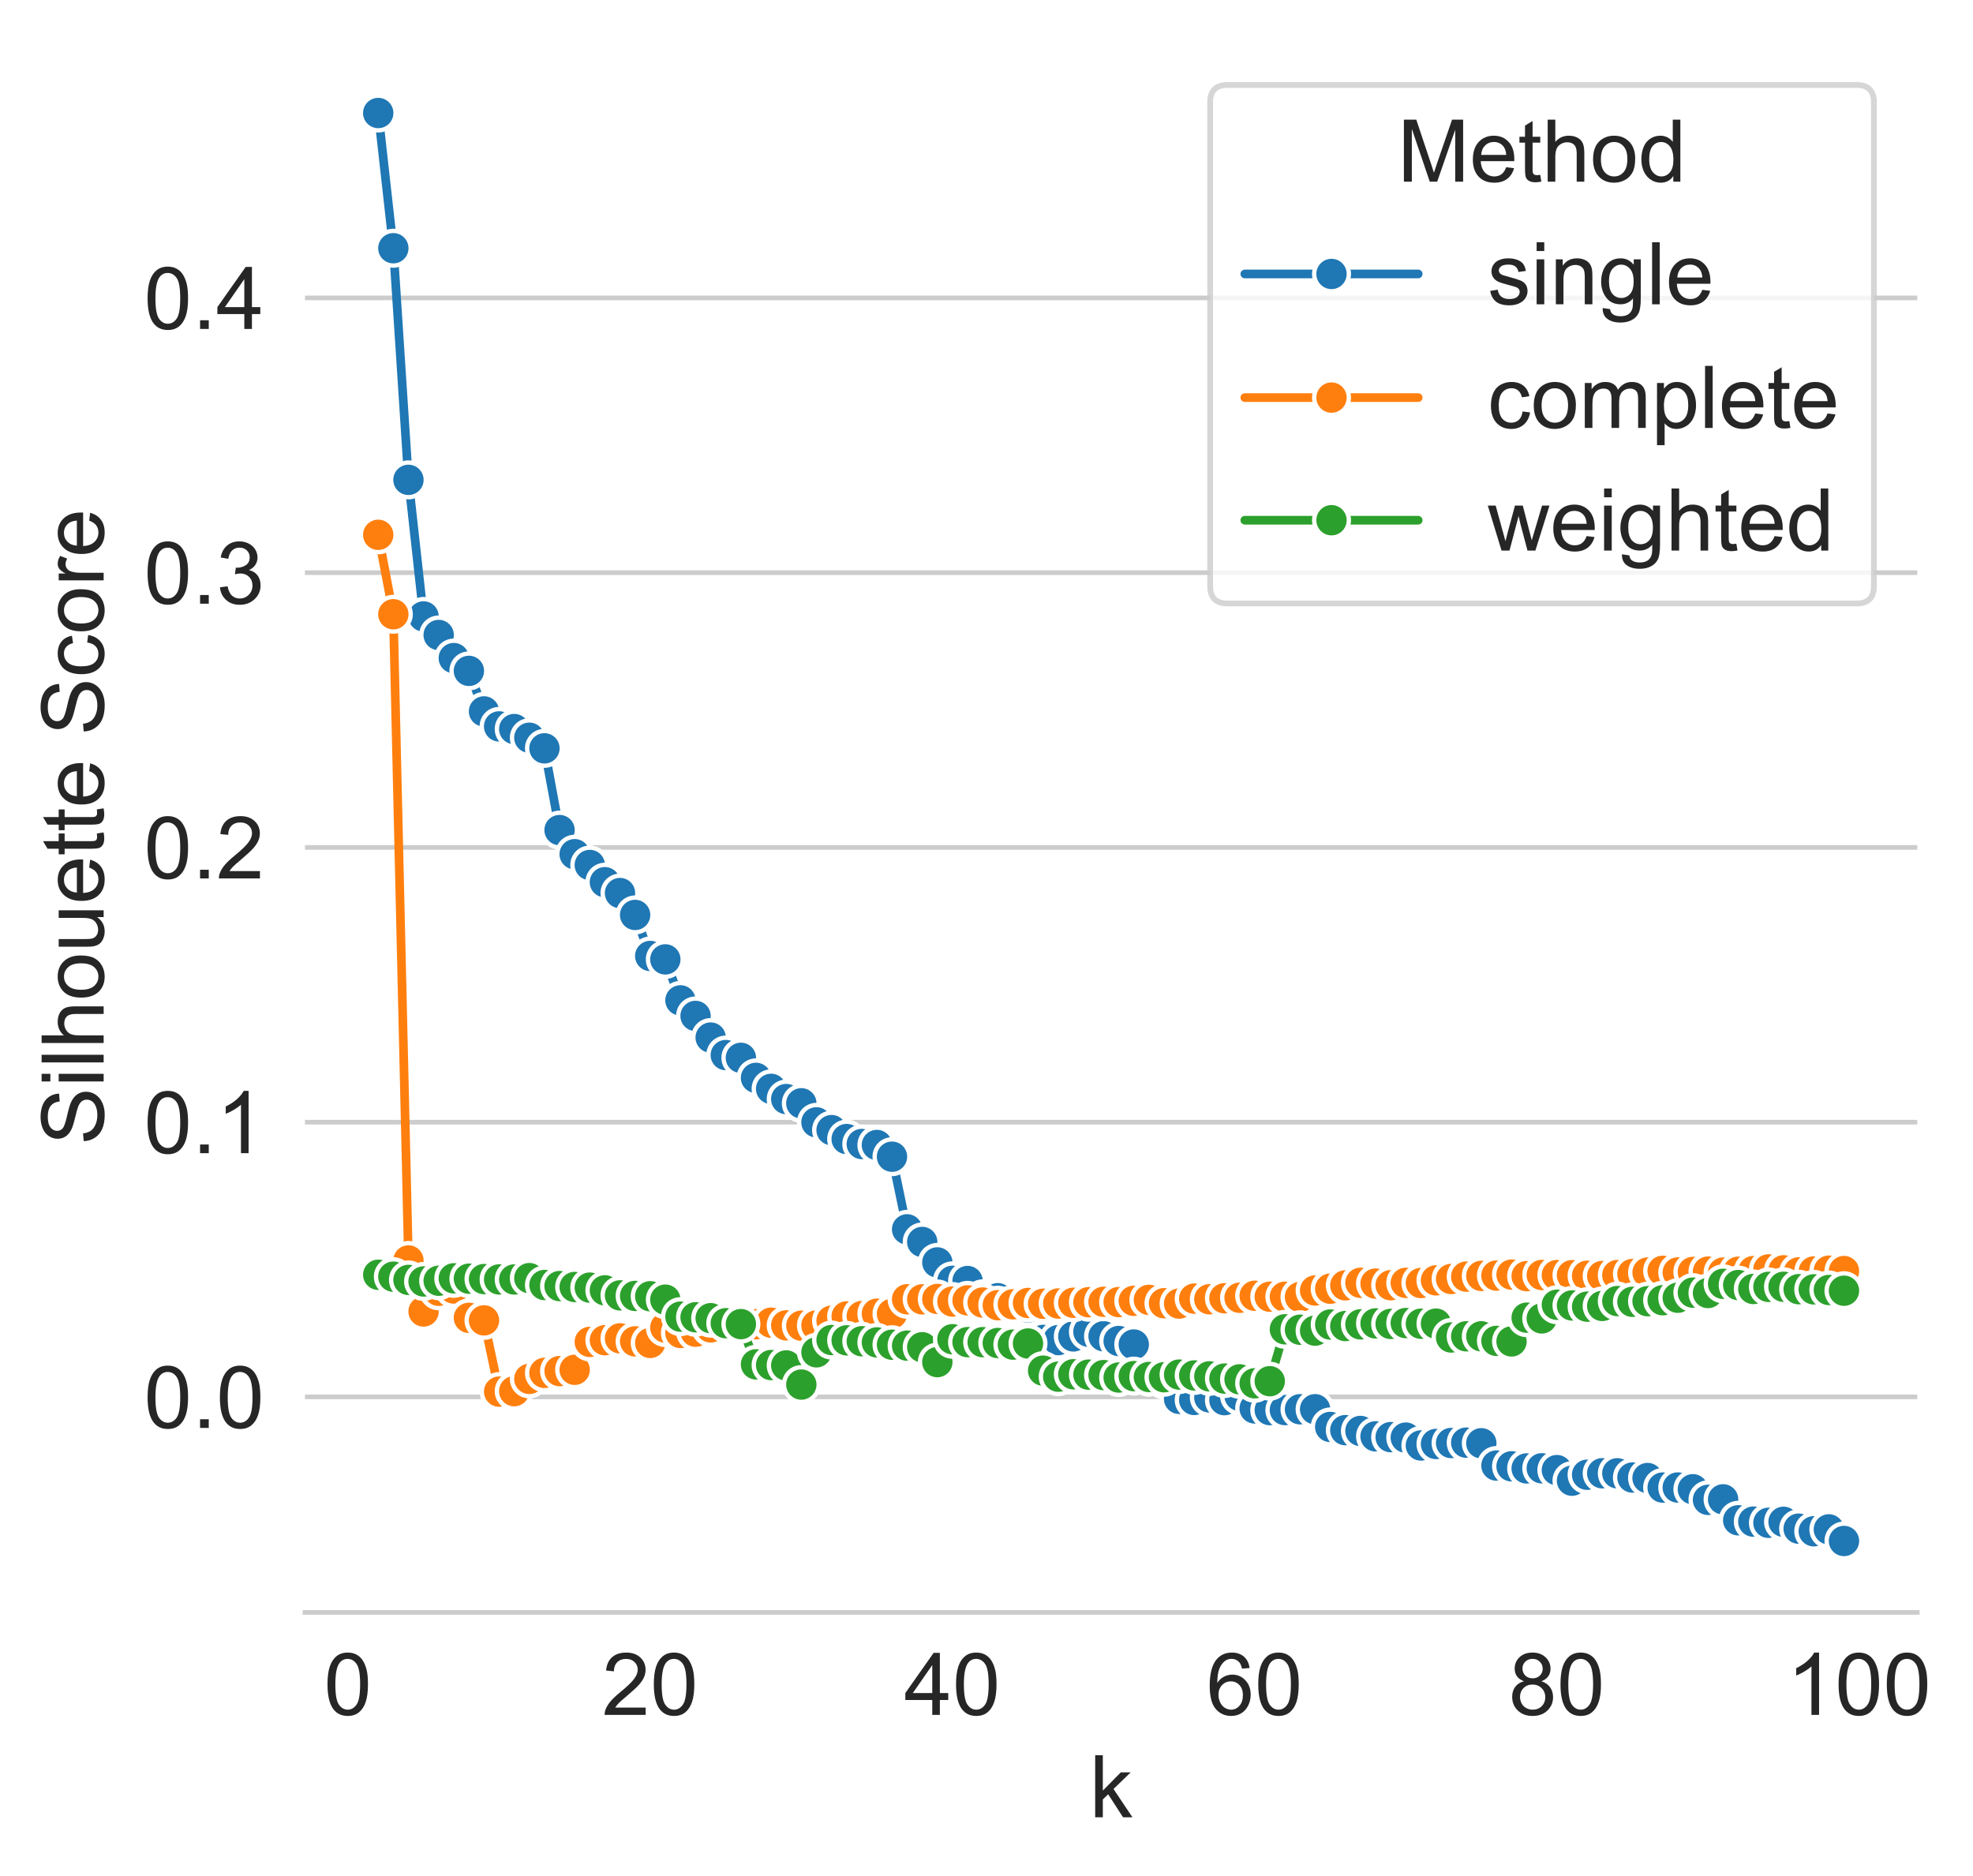 <?xml version="1.0" encoding="utf-8" standalone="no"?>
<!DOCTYPE svg PUBLIC "-//W3C//DTD SVG 1.1//EN"
  "http://www.w3.org/Graphics/SVG/1.1/DTD/svg11.dtd">
<!-- Created with matplotlib (https://matplotlib.org/) -->
<svg height="324.636pt" version="1.1" viewBox="0 0 341.413 324.636" width="341.413pt" xmlns="http://www.w3.org/2000/svg" xmlns:xlink="http://www.w3.org/1999/xlink">
 <defs>
  <style type="text/css">
*{stroke-linecap:butt;stroke-linejoin:round;}
  </style>
 </defs>
 <g id="figure_1">
  <g id="patch_1">
   <path d="M 0 324.636 
L 341.413 324.636 
L 341.413 0 
L 0 0 
z
" style="fill:#ffffff;"/>
  </g>
  <g id="axes_1">
   <g id="patch_2">
    <path d="M 52.768 279 
L 331.768 279 
L 331.768 7.2 
L 52.768 7.2 
z
" style="fill:#ffffff;"/>
   </g>
   <g id="matplotlib.axis_1">
    <g id="xtick_1">
     <g id="text_1">
      <!-- 0 -->
      <defs>
       <path d="M 4.156 35.297 
Q 4.156 48 6.766 55.734 
Q 9.375 63.484 14.516 67.672 
Q 19.672 71.875 27.484 71.875 
Q 33.25 71.875 37.594 69.547 
Q 41.938 67.234 44.766 62.859 
Q 47.609 58.5 49.219 52.219 
Q 50.828 45.953 50.828 35.297 
Q 50.828 22.703 48.234 14.969 
Q 45.656 7.234 40.5 3 
Q 35.359 -1.219 27.484 -1.219 
Q 17.141 -1.219 11.234 6.203 
Q 4.156 15.141 4.156 35.297 
z
M 13.188 35.297 
Q 13.188 17.672 17.312 11.828 
Q 21.438 6 27.484 6 
Q 33.547 6 37.672 11.859 
Q 41.797 17.719 41.797 35.297 
Q 41.797 52.984 37.672 58.781 
Q 33.547 64.594 27.391 64.594 
Q 21.344 64.594 17.719 59.469 
Q 13.188 52.938 13.188 35.297 
z
" id="ArialMT-48"/>
      </defs>
      <g style="fill:#262626;" transform="translate(56.049 296.737)scale(0.15 -0.15)">
       <use xlink:href="#ArialMT-48"/>
      </g>
     </g>
    </g>
    <g id="xtick_2">
     <g id="text_2">
      <!-- 20 -->
      <defs>
       <path d="M 50.344 8.453 
L 50.344 0 
L 3.031 0 
Q 2.938 3.172 4.047 6.109 
Q 5.859 10.938 9.828 15.625 
Q 13.812 20.312 21.344 26.469 
Q 33.016 36.031 37.109 41.625 
Q 41.219 47.219 41.219 52.203 
Q 41.219 57.422 37.469 61 
Q 33.734 64.594 27.734 64.594 
Q 21.391 64.594 17.578 60.781 
Q 13.766 56.984 13.719 50.25 
L 4.688 51.172 
Q 5.609 61.281 11.656 66.578 
Q 17.719 71.875 27.938 71.875 
Q 38.234 71.875 44.234 66.156 
Q 50.25 60.453 50.25 52 
Q 50.25 47.703 48.484 43.547 
Q 46.734 39.406 42.656 34.812 
Q 38.578 30.219 29.109 22.219 
Q 21.188 15.578 18.938 13.203 
Q 16.703 10.844 15.234 8.453 
z
" id="ArialMT-50"/>
      </defs>
      <g style="fill:#262626;" transform="translate(104.175 296.737)scale(0.15 -0.15)">
       <use xlink:href="#ArialMT-50"/>
       <use x="55.615" xlink:href="#ArialMT-48"/>
      </g>
     </g>
    </g>
    <g id="xtick_3">
     <g id="text_3">
      <!-- 40 -->
      <defs>
       <path d="M 32.328 0 
L 32.328 17.141 
L 1.266 17.141 
L 1.266 25.203 
L 33.938 71.578 
L 41.109 71.578 
L 41.109 25.203 
L 50.781 25.203 
L 50.781 17.141 
L 41.109 17.141 
L 41.109 0 
z
M 32.328 25.203 
L 32.328 57.469 
L 9.906 25.203 
z
" id="ArialMT-52"/>
      </defs>
      <g style="fill:#262626;" transform="translate(156.471 296.737)scale(0.15 -0.15)">
       <use xlink:href="#ArialMT-52"/>
       <use x="55.615" xlink:href="#ArialMT-48"/>
      </g>
     </g>
    </g>
    <g id="xtick_4">
     <g id="text_4">
      <!-- 60 -->
      <defs>
       <path d="M 49.75 54.047 
L 41.016 53.375 
Q 39.844 58.547 37.703 60.891 
Q 34.125 64.656 28.906 64.656 
Q 24.703 64.656 21.531 62.312 
Q 17.391 59.281 14.984 53.469 
Q 12.594 47.656 12.5 36.922 
Q 15.672 41.75 20.266 44.094 
Q 24.859 46.438 29.891 46.438 
Q 38.672 46.438 44.844 39.969 
Q 51.031 33.5 51.031 23.25 
Q 51.031 16.5 48.125 10.719 
Q 45.219 4.938 40.141 1.859 
Q 35.062 -1.219 28.609 -1.219 
Q 17.625 -1.219 10.688 6.859 
Q 3.766 14.938 3.766 33.5 
Q 3.766 54.25 11.422 63.672 
Q 18.109 71.875 29.438 71.875 
Q 37.891 71.875 43.281 67.141 
Q 48.688 62.406 49.75 54.047 
z
M 13.875 23.188 
Q 13.875 18.656 15.797 14.5 
Q 17.719 10.359 21.188 8.172 
Q 24.656 6 28.469 6 
Q 34.031 6 38.031 10.484 
Q 42.047 14.984 42.047 22.703 
Q 42.047 30.125 38.078 34.391 
Q 34.125 38.672 28.125 38.672 
Q 22.172 38.672 18.016 34.391 
Q 13.875 30.125 13.875 23.188 
z
" id="ArialMT-54"/>
      </defs>
      <g style="fill:#262626;" transform="translate(208.767 296.737)scale(0.15 -0.15)">
       <use xlink:href="#ArialMT-54"/>
       <use x="55.615" xlink:href="#ArialMT-48"/>
      </g>
     </g>
    </g>
    <g id="xtick_5">
     <g id="text_5">
      <!-- 80 -->
      <defs>
       <path d="M 17.672 38.812 
Q 12.203 40.828 9.562 44.531 
Q 6.938 48.25 6.938 53.422 
Q 6.938 61.234 12.547 66.547 
Q 18.172 71.875 27.484 71.875 
Q 36.859 71.875 42.578 66.422 
Q 48.297 60.984 48.297 53.172 
Q 48.297 48.188 45.672 44.5 
Q 43.062 40.828 37.75 38.812 
Q 44.344 36.672 47.781 31.875 
Q 51.219 27.094 51.219 20.453 
Q 51.219 11.281 44.719 5.031 
Q 38.234 -1.219 27.641 -1.219 
Q 17.047 -1.219 10.547 5.047 
Q 4.047 11.328 4.047 20.703 
Q 4.047 27.688 7.594 32.391 
Q 11.141 37.109 17.672 38.812 
z
M 15.922 53.719 
Q 15.922 48.641 19.188 45.406 
Q 22.469 42.188 27.688 42.188 
Q 32.766 42.188 36.016 45.375 
Q 39.266 48.578 39.266 53.219 
Q 39.266 58.062 35.906 61.359 
Q 32.562 64.656 27.594 64.656 
Q 22.562 64.656 19.234 61.422 
Q 15.922 58.203 15.922 53.719 
z
M 13.094 20.656 
Q 13.094 16.891 14.875 13.375 
Q 16.656 9.859 20.172 7.922 
Q 23.688 6 27.734 6 
Q 34.031 6 38.125 10.047 
Q 42.234 14.109 42.234 20.359 
Q 42.234 26.703 38.016 30.859 
Q 33.797 35.016 27.438 35.016 
Q 21.234 35.016 17.156 30.906 
Q 13.094 26.812 13.094 20.656 
z
" id="ArialMT-56"/>
      </defs>
      <g style="fill:#262626;" transform="translate(261.063 296.737)scale(0.15 -0.15)">
       <use xlink:href="#ArialMT-56"/>
       <use x="55.615" xlink:href="#ArialMT-48"/>
      </g>
     </g>
    </g>
    <g id="xtick_6">
     <g id="text_6">
      <!-- 100 -->
      <defs>
       <path d="M 37.25 0 
L 28.469 0 
L 28.469 56 
Q 25.297 52.984 20.141 49.953 
Q 14.984 46.922 10.891 45.406 
L 10.891 53.906 
Q 18.266 57.375 23.781 62.297 
Q 29.297 67.234 31.594 71.875 
L 37.25 71.875 
z
" id="ArialMT-49"/>
      </defs>
      <g style="fill:#262626;" transform="translate(309.189 296.737)scale(0.15 -0.15)">
       <use xlink:href="#ArialMT-49"/>
       <use x="55.615" xlink:href="#ArialMT-48"/>
       <use x="111.23" xlink:href="#ArialMT-48"/>
      </g>
     </g>
    </g>
    <g id="text_7">
     <!-- k -->
     <defs>
      <path d="M 6.641 0 
L 6.641 71.578 
L 15.438 71.578 
L 15.438 30.766 
L 36.234 51.859 
L 47.609 51.859 
L 27.781 32.625 
L 49.609 0 
L 38.766 0 
L 21.625 26.516 
L 15.438 20.562 
L 15.438 0 
z
" id="ArialMT-107"/>
     </defs>
     <g style="fill:#262626;" transform="translate(188.518 314.455)scale(0.15 -0.15)">
      <use xlink:href="#ArialMT-107"/>
     </g>
    </g>
   </g>
   <g id="matplotlib.axis_2">
    <g id="ytick_1">
     <g id="line2d_1">
      <path clip-path="url(#p013573458c)" d="M 52.768 241.714 
L 331.768 241.714 
" style="fill:none;stroke:#cccccc;stroke-linecap:round;stroke-width:0.8;"/>
     </g>
     <g id="text_8">
      <!-- 0.0 -->
      <defs>
       <path d="M 9.078 0 
L 9.078 10.016 
L 19.094 10.016 
L 19.094 0 
z
" id="ArialMT-46"/>
      </defs>
      <g style="fill:#262626;" transform="translate(24.918 247.083)scale(0.15 -0.15)">
       <use xlink:href="#ArialMT-48"/>
       <use x="55.615" xlink:href="#ArialMT-46"/>
       <use x="83.398" xlink:href="#ArialMT-48"/>
      </g>
     </g>
    </g>
    <g id="ytick_2">
     <g id="line2d_2">
      <path clip-path="url(#p013573458c)" d="M 52.768 194.174 
L 331.768 194.174 
" style="fill:none;stroke:#cccccc;stroke-linecap:round;stroke-width:0.8;"/>
     </g>
     <g id="text_9">
      <!-- 0.1 -->
      <g style="fill:#262626;" transform="translate(24.918 199.542)scale(0.15 -0.15)">
       <use xlink:href="#ArialMT-48"/>
       <use x="55.615" xlink:href="#ArialMT-46"/>
       <use x="83.398" xlink:href="#ArialMT-49"/>
      </g>
     </g>
    </g>
    <g id="ytick_3">
     <g id="line2d_3">
      <path clip-path="url(#p013573458c)" d="M 52.768 146.633 
L 331.768 146.633 
" style="fill:none;stroke:#cccccc;stroke-linecap:round;stroke-width:0.8;"/>
     </g>
     <g id="text_10">
      <!-- 0.2 -->
      <g style="fill:#262626;" transform="translate(24.918 152.001)scale(0.15 -0.15)">
       <use xlink:href="#ArialMT-48"/>
       <use x="55.615" xlink:href="#ArialMT-46"/>
       <use x="83.398" xlink:href="#ArialMT-50"/>
      </g>
     </g>
    </g>
    <g id="ytick_4">
     <g id="line2d_4">
      <path clip-path="url(#p013573458c)" d="M 52.768 99.092 
L 331.768 99.092 
" style="fill:none;stroke:#cccccc;stroke-linecap:round;stroke-width:0.8;"/>
     </g>
     <g id="text_11">
      <!-- 0.3 -->
      <defs>
       <path d="M 4.203 18.891 
L 12.984 20.062 
Q 14.5 12.594 18.141 9.297 
Q 21.781 6 27 6 
Q 33.203 6 37.469 10.297 
Q 41.75 14.594 41.75 20.953 
Q 41.75 27 37.797 30.922 
Q 33.844 34.859 27.734 34.859 
Q 25.25 34.859 21.531 33.891 
L 22.516 41.609 
Q 23.391 41.5 23.922 41.5 
Q 29.547 41.5 34.031 44.422 
Q 38.531 47.359 38.531 53.469 
Q 38.531 58.297 35.25 61.469 
Q 31.984 64.656 26.812 64.656 
Q 21.688 64.656 18.266 61.422 
Q 14.844 58.203 13.875 51.766 
L 5.078 53.328 
Q 6.688 62.156 12.391 67.016 
Q 18.109 71.875 26.609 71.875 
Q 32.469 71.875 37.391 69.359 
Q 42.328 66.844 44.938 62.5 
Q 47.562 58.156 47.562 53.266 
Q 47.562 48.641 45.062 44.828 
Q 42.578 41.016 37.703 38.766 
Q 44.047 37.312 47.562 32.688 
Q 51.078 28.078 51.078 21.141 
Q 51.078 11.766 44.234 5.25 
Q 37.406 -1.266 26.953 -1.266 
Q 17.531 -1.266 11.297 4.344 
Q 5.078 9.969 4.203 18.891 
z
" id="ArialMT-51"/>
      </defs>
      <g style="fill:#262626;" transform="translate(24.918 104.46)scale(0.15 -0.15)">
       <use xlink:href="#ArialMT-48"/>
       <use x="55.615" xlink:href="#ArialMT-46"/>
       <use x="83.398" xlink:href="#ArialMT-51"/>
      </g>
     </g>
    </g>
    <g id="ytick_5">
     <g id="line2d_5">
      <path clip-path="url(#p013573458c)" d="M 52.768 51.551 
L 331.768 51.551 
" style="fill:none;stroke:#cccccc;stroke-linecap:round;stroke-width:0.8;"/>
     </g>
     <g id="text_12">
      <!-- 0.4 -->
      <g style="fill:#262626;" transform="translate(24.918 56.919)scale(0.15 -0.15)">
       <use xlink:href="#ArialMT-48"/>
       <use x="55.615" xlink:href="#ArialMT-46"/>
       <use x="83.398" xlink:href="#ArialMT-52"/>
      </g>
     </g>
    </g>
    <g id="text_13">
     <!-- Silhouette Score -->
     <defs>
      <path d="M 4.5 23 
L 13.422 23.781 
Q 14.062 18.406 16.375 14.969 
Q 18.703 11.531 23.578 9.406 
Q 28.469 7.281 34.578 7.281 
Q 39.984 7.281 44.141 8.891 
Q 48.297 10.5 50.312 13.297 
Q 52.344 16.109 52.344 19.438 
Q 52.344 22.797 50.391 25.312 
Q 48.438 27.828 43.953 29.547 
Q 41.062 30.672 31.203 33.031 
Q 21.344 35.406 17.391 37.5 
Q 12.25 40.188 9.734 44.156 
Q 7.234 48.141 7.234 53.078 
Q 7.234 58.5 10.297 63.203 
Q 13.375 67.922 19.281 70.359 
Q 25.203 72.797 32.422 72.797 
Q 40.375 72.797 46.453 70.234 
Q 52.547 67.672 55.812 62.688 
Q 59.078 57.719 59.328 51.422 
L 50.25 50.734 
Q 49.516 57.516 45.281 60.984 
Q 41.062 64.453 32.812 64.453 
Q 24.219 64.453 20.281 61.297 
Q 16.359 58.156 16.359 53.719 
Q 16.359 49.859 19.141 47.359 
Q 21.875 44.875 33.422 42.266 
Q 44.969 39.656 49.266 37.703 
Q 55.516 34.812 58.484 30.391 
Q 61.469 25.984 61.469 20.219 
Q 61.469 14.5 58.203 9.438 
Q 54.938 4.391 48.797 1.578 
Q 42.672 -1.219 35.016 -1.219 
Q 25.297 -1.219 18.719 1.609 
Q 12.156 4.438 8.422 10.125 
Q 4.688 15.828 4.5 23 
z
" id="ArialMT-83"/>
      <path d="M 6.641 61.469 
L 6.641 71.578 
L 15.438 71.578 
L 15.438 61.469 
z
M 6.641 0 
L 6.641 51.859 
L 15.438 51.859 
L 15.438 0 
z
" id="ArialMT-105"/>
      <path d="M 6.391 0 
L 6.391 71.578 
L 15.188 71.578 
L 15.188 0 
z
" id="ArialMT-108"/>
      <path d="M 6.594 0 
L 6.594 71.578 
L 15.375 71.578 
L 15.375 45.906 
Q 21.531 53.031 30.906 53.031 
Q 36.672 53.031 40.922 50.75 
Q 45.172 48.484 47 44.484 
Q 48.828 40.484 48.828 32.859 
L 48.828 0 
L 40.047 0 
L 40.047 32.859 
Q 40.047 39.453 37.188 42.453 
Q 34.328 45.453 29.109 45.453 
Q 25.203 45.453 21.75 43.422 
Q 18.312 41.406 16.844 37.938 
Q 15.375 34.469 15.375 28.375 
L 15.375 0 
z
" id="ArialMT-104"/>
      <path d="M 3.328 25.922 
Q 3.328 40.328 11.328 47.266 
Q 18.016 53.031 27.641 53.031 
Q 38.328 53.031 45.109 46.016 
Q 51.906 39.016 51.906 26.656 
Q 51.906 16.656 48.906 10.906 
Q 45.906 5.172 40.156 2 
Q 34.422 -1.172 27.641 -1.172 
Q 16.75 -1.172 10.031 5.812 
Q 3.328 12.797 3.328 25.922 
z
M 12.359 25.922 
Q 12.359 15.969 16.703 11.016 
Q 21.047 6.062 27.641 6.062 
Q 34.188 6.062 38.531 11.031 
Q 42.875 16.016 42.875 26.219 
Q 42.875 35.844 38.5 40.797 
Q 34.125 45.75 27.641 45.75 
Q 21.047 45.75 16.703 40.812 
Q 12.359 35.891 12.359 25.922 
z
" id="ArialMT-111"/>
      <path d="M 40.578 0 
L 40.578 7.625 
Q 34.516 -1.172 24.125 -1.172 
Q 19.531 -1.172 15.547 0.578 
Q 11.578 2.344 9.641 5 
Q 7.719 7.672 6.938 11.531 
Q 6.391 14.109 6.391 19.734 
L 6.391 51.859 
L 15.188 51.859 
L 15.188 23.094 
Q 15.188 16.219 15.719 13.812 
Q 16.547 10.359 19.234 8.375 
Q 21.922 6.391 25.875 6.391 
Q 29.828 6.391 33.297 8.422 
Q 36.766 10.453 38.203 13.938 
Q 39.656 17.438 39.656 24.078 
L 39.656 51.859 
L 48.438 51.859 
L 48.438 0 
z
" id="ArialMT-117"/>
      <path d="M 42.094 16.703 
L 51.172 15.578 
Q 49.031 7.625 43.219 3.219 
Q 37.406 -1.172 28.375 -1.172 
Q 17 -1.172 10.328 5.828 
Q 3.656 12.844 3.656 25.484 
Q 3.656 38.578 10.391 45.797 
Q 17.141 53.031 27.875 53.031 
Q 38.281 53.031 44.875 45.953 
Q 51.469 38.875 51.469 26.031 
Q 51.469 25.25 51.422 23.688 
L 12.75 23.688 
Q 13.234 15.141 17.578 10.594 
Q 21.922 6.062 28.422 6.062 
Q 33.25 6.062 36.672 8.594 
Q 40.094 11.141 42.094 16.703 
z
M 13.234 30.906 
L 42.188 30.906 
Q 41.609 37.453 38.875 40.719 
Q 34.672 45.797 27.984 45.797 
Q 21.922 45.797 17.797 41.75 
Q 13.672 37.703 13.234 30.906 
z
" id="ArialMT-101"/>
      <path d="M 25.781 7.859 
L 27.047 0.094 
Q 23.344 -0.688 20.406 -0.688 
Q 15.625 -0.688 12.984 0.828 
Q 10.359 2.344 9.281 4.812 
Q 8.203 7.281 8.203 15.188 
L 8.203 45.016 
L 1.766 45.016 
L 1.766 51.859 
L 8.203 51.859 
L 8.203 64.703 
L 16.938 69.969 
L 16.938 51.859 
L 25.781 51.859 
L 25.781 45.016 
L 16.938 45.016 
L 16.938 14.703 
Q 16.938 10.938 17.406 9.859 
Q 17.875 8.797 18.922 8.156 
Q 19.969 7.516 21.922 7.516 
Q 23.391 7.516 25.781 7.859 
z
" id="ArialMT-116"/>
      <path id="ArialMT-32"/>
      <path d="M 40.438 19 
L 49.078 17.875 
Q 47.656 8.938 41.812 3.875 
Q 35.984 -1.172 27.484 -1.172 
Q 16.844 -1.172 10.375 5.781 
Q 3.906 12.75 3.906 25.734 
Q 3.906 34.125 6.688 40.422 
Q 9.469 46.734 15.156 49.875 
Q 20.844 53.031 27.547 53.031 
Q 35.984 53.031 41.359 48.75 
Q 46.734 44.484 48.25 36.625 
L 39.703 35.297 
Q 38.484 40.531 35.375 43.156 
Q 32.281 45.797 27.875 45.797 
Q 21.234 45.797 17.078 41.031 
Q 12.938 36.281 12.938 25.984 
Q 12.938 15.531 16.938 10.797 
Q 20.953 6.062 27.391 6.062 
Q 32.562 6.062 36.031 9.234 
Q 39.5 12.406 40.438 19 
z
" id="ArialMT-99"/>
      <path d="M 6.5 0 
L 6.5 51.859 
L 14.406 51.859 
L 14.406 44 
Q 17.438 49.516 20 51.266 
Q 22.562 53.031 25.641 53.031 
Q 30.078 53.031 34.672 50.203 
L 31.641 42.047 
Q 28.422 43.953 25.203 43.953 
Q 22.312 43.953 20.016 42.219 
Q 17.719 40.484 16.75 37.406 
Q 15.281 32.719 15.281 27.156 
L 15.281 0 
z
" id="ArialMT-114"/>
     </defs>
     <g style="fill:#262626;" transform="translate(17.937 198.131)rotate(-90)scale(0.15 -0.15)">
      <use xlink:href="#ArialMT-83"/>
      <use x="66.699" xlink:href="#ArialMT-105"/>
      <use x="88.916" xlink:href="#ArialMT-108"/>
      <use x="111.133" xlink:href="#ArialMT-104"/>
      <use x="166.748" xlink:href="#ArialMT-111"/>
      <use x="222.363" xlink:href="#ArialMT-117"/>
      <use x="277.979" xlink:href="#ArialMT-101"/>
      <use x="333.594" xlink:href="#ArialMT-116"/>
      <use x="361.377" xlink:href="#ArialMT-116"/>
      <use x="389.16" xlink:href="#ArialMT-101"/>
      <use x="444.775" xlink:href="#ArialMT-32"/>
      <use x="472.559" xlink:href="#ArialMT-83"/>
      <use x="539.258" xlink:href="#ArialMT-99"/>
      <use x="589.258" xlink:href="#ArialMT-111"/>
      <use x="644.873" xlink:href="#ArialMT-114"/>
      <use x="678.174" xlink:href="#ArialMT-101"/>
     </g>
    </g>
   </g>
   <g id="line2d_6">
    <path clip-path="url(#p013573458c)" d="M 65.45 19.555 
L 68.065 42.952 
L 70.679 83.033 
L 73.294 106.667 
L 75.909 109.876 
L 78.524 113.872 
L 81.139 116.086 
L 83.753 123.1 
L 86.368 125.692 
L 88.983 126.152 
L 91.598 127.653 
L 94.213 129.488 
L 96.827 143.634 
L 99.442 147.806 
L 102.057 149.674 
L 104.672 152.652 
L 107.287 154.531 
L 109.902 158.317 
L 112.516 165.417 
L 115.131 166.008 
L 117.746 173.1 
L 120.361 175.793 
L 122.976 179.537 
L 125.59 182.564 
L 128.205 183.043 
L 130.82 186.51 
L 133.435 188.41 
L 136.05 190.175 
L 138.664 190.913 
L 141.279 194.204 
L 143.894 195.549 
L 146.509 197.096 
L 149.124 197.956 
L 151.738 198.123 
L 154.353 200.149 
L 156.968 212.72 
L 159.583 214.9 
L 162.198 218.443 
L 164.812 221.631 
L 167.427 221.663 
L 170.042 224.745 
L 172.657 224.635 
L 175.272 226.22 
L 177.887 226.24 
L 180.501 231.856 
L 183.116 231.888 
L 185.731 231.252 
L 188.346 230.431 
L 190.961 231.22 
L 193.575 232.043 
L 196.19 232.647 
L 198.805 238.288 
L 201.42 238.774 
L 204.035 242.051 
L 206.649 242.24 
L 209.264 241.801 
L 211.879 242.278 
L 214.494 241.526 
L 217.109 243.71 
L 219.723 243.999 
L 222.338 243.99 
L 224.953 243.85 
L 227.568 243.848 
L 230.183 246.913 
L 232.797 247.465 
L 235.412 247.605 
L 238.027 248.539 
L 240.642 248.675 
L 243.257 248.757 
L 245.872 250.119 
L 248.486 249.858 
L 251.101 249.692 
L 253.716 249.627 
L 256.331 249.735 
L 258.946 253.592 
L 261.56 253.726 
L 264.175 254.091 
L 266.79 254.069 
L 269.405 254.381 
L 272.02 256.216 
L 274.634 255.184 
L 277.249 254.93 
L 279.864 254.931 
L 282.479 255.668 
L 285.094 255.753 
L 287.708 257.401 
L 290.323 257.392 
L 292.938 257.695 
L 295.553 259.529 
L 298.168 259.44 
L 300.782 263.064 
L 303.397 263.295 
L 306.012 263.499 
L 308.627 263.326 
L 311.242 264.512 
L 313.857 264.964 
L 316.471 264.638 
L 319.086 266.645 
" style="fill:none;stroke:#1f77b4;stroke-linecap:round;stroke-width:1.5;"/>
    <defs>
     <path d="M 0 3 
C 0.796 3 1.559 2.684 2.121 2.121 
C 2.684 1.559 3 0.796 3 0 
C 3 -0.796 2.684 -1.559 2.121 -2.121 
C 1.559 -2.684 0.796 -3 0 -3 
C -0.796 -3 -1.559 -2.684 -2.121 -2.121 
C -2.684 -1.559 -3 -0.796 -3 0 
C -3 0.796 -2.684 1.559 -2.121 2.121 
C -1.559 2.684 -0.796 3 0 3 
z
" id="mc65ec0c07c" style="stroke:#ffffff;stroke-width:0.75;"/>
    </defs>
    <g clip-path="url(#p013573458c)">
     <use style="fill:#1f77b4;stroke:#ffffff;stroke-width:0.75;" x="65.45" xlink:href="#mc65ec0c07c" y="19.555"/>
     <use style="fill:#1f77b4;stroke:#ffffff;stroke-width:0.75;" x="68.065" xlink:href="#mc65ec0c07c" y="42.952"/>
     <use style="fill:#1f77b4;stroke:#ffffff;stroke-width:0.75;" x="70.679" xlink:href="#mc65ec0c07c" y="83.033"/>
     <use style="fill:#1f77b4;stroke:#ffffff;stroke-width:0.75;" x="73.294" xlink:href="#mc65ec0c07c" y="106.667"/>
     <use style="fill:#1f77b4;stroke:#ffffff;stroke-width:0.75;" x="75.909" xlink:href="#mc65ec0c07c" y="109.876"/>
     <use style="fill:#1f77b4;stroke:#ffffff;stroke-width:0.75;" x="78.524" xlink:href="#mc65ec0c07c" y="113.872"/>
     <use style="fill:#1f77b4;stroke:#ffffff;stroke-width:0.75;" x="81.139" xlink:href="#mc65ec0c07c" y="116.086"/>
     <use style="fill:#1f77b4;stroke:#ffffff;stroke-width:0.75;" x="83.753" xlink:href="#mc65ec0c07c" y="123.1"/>
     <use style="fill:#1f77b4;stroke:#ffffff;stroke-width:0.75;" x="86.368" xlink:href="#mc65ec0c07c" y="125.692"/>
     <use style="fill:#1f77b4;stroke:#ffffff;stroke-width:0.75;" x="88.983" xlink:href="#mc65ec0c07c" y="126.152"/>
     <use style="fill:#1f77b4;stroke:#ffffff;stroke-width:0.75;" x="91.598" xlink:href="#mc65ec0c07c" y="127.653"/>
     <use style="fill:#1f77b4;stroke:#ffffff;stroke-width:0.75;" x="94.213" xlink:href="#mc65ec0c07c" y="129.488"/>
     <use style="fill:#1f77b4;stroke:#ffffff;stroke-width:0.75;" x="96.827" xlink:href="#mc65ec0c07c" y="143.634"/>
     <use style="fill:#1f77b4;stroke:#ffffff;stroke-width:0.75;" x="99.442" xlink:href="#mc65ec0c07c" y="147.806"/>
     <use style="fill:#1f77b4;stroke:#ffffff;stroke-width:0.75;" x="102.057" xlink:href="#mc65ec0c07c" y="149.674"/>
     <use style="fill:#1f77b4;stroke:#ffffff;stroke-width:0.75;" x="104.672" xlink:href="#mc65ec0c07c" y="152.652"/>
     <use style="fill:#1f77b4;stroke:#ffffff;stroke-width:0.75;" x="107.287" xlink:href="#mc65ec0c07c" y="154.531"/>
     <use style="fill:#1f77b4;stroke:#ffffff;stroke-width:0.75;" x="109.902" xlink:href="#mc65ec0c07c" y="158.317"/>
     <use style="fill:#1f77b4;stroke:#ffffff;stroke-width:0.75;" x="112.516" xlink:href="#mc65ec0c07c" y="165.417"/>
     <use style="fill:#1f77b4;stroke:#ffffff;stroke-width:0.75;" x="115.131" xlink:href="#mc65ec0c07c" y="166.008"/>
     <use style="fill:#1f77b4;stroke:#ffffff;stroke-width:0.75;" x="117.746" xlink:href="#mc65ec0c07c" y="173.1"/>
     <use style="fill:#1f77b4;stroke:#ffffff;stroke-width:0.75;" x="120.361" xlink:href="#mc65ec0c07c" y="175.793"/>
     <use style="fill:#1f77b4;stroke:#ffffff;stroke-width:0.75;" x="122.976" xlink:href="#mc65ec0c07c" y="179.537"/>
     <use style="fill:#1f77b4;stroke:#ffffff;stroke-width:0.75;" x="125.59" xlink:href="#mc65ec0c07c" y="182.564"/>
     <use style="fill:#1f77b4;stroke:#ffffff;stroke-width:0.75;" x="128.205" xlink:href="#mc65ec0c07c" y="183.043"/>
     <use style="fill:#1f77b4;stroke:#ffffff;stroke-width:0.75;" x="130.82" xlink:href="#mc65ec0c07c" y="186.51"/>
     <use style="fill:#1f77b4;stroke:#ffffff;stroke-width:0.75;" x="133.435" xlink:href="#mc65ec0c07c" y="188.41"/>
     <use style="fill:#1f77b4;stroke:#ffffff;stroke-width:0.75;" x="136.05" xlink:href="#mc65ec0c07c" y="190.175"/>
     <use style="fill:#1f77b4;stroke:#ffffff;stroke-width:0.75;" x="138.664" xlink:href="#mc65ec0c07c" y="190.913"/>
     <use style="fill:#1f77b4;stroke:#ffffff;stroke-width:0.75;" x="141.279" xlink:href="#mc65ec0c07c" y="194.204"/>
     <use style="fill:#1f77b4;stroke:#ffffff;stroke-width:0.75;" x="143.894" xlink:href="#mc65ec0c07c" y="195.549"/>
     <use style="fill:#1f77b4;stroke:#ffffff;stroke-width:0.75;" x="146.509" xlink:href="#mc65ec0c07c" y="197.096"/>
     <use style="fill:#1f77b4;stroke:#ffffff;stroke-width:0.75;" x="149.124" xlink:href="#mc65ec0c07c" y="197.956"/>
     <use style="fill:#1f77b4;stroke:#ffffff;stroke-width:0.75;" x="151.738" xlink:href="#mc65ec0c07c" y="198.123"/>
     <use style="fill:#1f77b4;stroke:#ffffff;stroke-width:0.75;" x="154.353" xlink:href="#mc65ec0c07c" y="200.149"/>
     <use style="fill:#1f77b4;stroke:#ffffff;stroke-width:0.75;" x="156.968" xlink:href="#mc65ec0c07c" y="212.72"/>
     <use style="fill:#1f77b4;stroke:#ffffff;stroke-width:0.75;" x="159.583" xlink:href="#mc65ec0c07c" y="214.9"/>
     <use style="fill:#1f77b4;stroke:#ffffff;stroke-width:0.75;" x="162.198" xlink:href="#mc65ec0c07c" y="218.443"/>
     <use style="fill:#1f77b4;stroke:#ffffff;stroke-width:0.75;" x="164.812" xlink:href="#mc65ec0c07c" y="221.631"/>
     <use style="fill:#1f77b4;stroke:#ffffff;stroke-width:0.75;" x="167.427" xlink:href="#mc65ec0c07c" y="221.663"/>
     <use style="fill:#1f77b4;stroke:#ffffff;stroke-width:0.75;" x="170.042" xlink:href="#mc65ec0c07c" y="224.745"/>
     <use style="fill:#1f77b4;stroke:#ffffff;stroke-width:0.75;" x="172.657" xlink:href="#mc65ec0c07c" y="224.635"/>
     <use style="fill:#1f77b4;stroke:#ffffff;stroke-width:0.75;" x="175.272" xlink:href="#mc65ec0c07c" y="226.22"/>
     <use style="fill:#1f77b4;stroke:#ffffff;stroke-width:0.75;" x="177.887" xlink:href="#mc65ec0c07c" y="226.24"/>
     <use style="fill:#1f77b4;stroke:#ffffff;stroke-width:0.75;" x="180.501" xlink:href="#mc65ec0c07c" y="231.856"/>
     <use style="fill:#1f77b4;stroke:#ffffff;stroke-width:0.75;" x="183.116" xlink:href="#mc65ec0c07c" y="231.888"/>
     <use style="fill:#1f77b4;stroke:#ffffff;stroke-width:0.75;" x="185.731" xlink:href="#mc65ec0c07c" y="231.252"/>
     <use style="fill:#1f77b4;stroke:#ffffff;stroke-width:0.75;" x="188.346" xlink:href="#mc65ec0c07c" y="230.431"/>
     <use style="fill:#1f77b4;stroke:#ffffff;stroke-width:0.75;" x="190.961" xlink:href="#mc65ec0c07c" y="231.22"/>
     <use style="fill:#1f77b4;stroke:#ffffff;stroke-width:0.75;" x="193.575" xlink:href="#mc65ec0c07c" y="232.043"/>
     <use style="fill:#1f77b4;stroke:#ffffff;stroke-width:0.75;" x="196.19" xlink:href="#mc65ec0c07c" y="232.647"/>
     <use style="fill:#1f77b4;stroke:#ffffff;stroke-width:0.75;" x="198.805" xlink:href="#mc65ec0c07c" y="238.288"/>
     <use style="fill:#1f77b4;stroke:#ffffff;stroke-width:0.75;" x="201.42" xlink:href="#mc65ec0c07c" y="238.774"/>
     <use style="fill:#1f77b4;stroke:#ffffff;stroke-width:0.75;" x="204.035" xlink:href="#mc65ec0c07c" y="242.051"/>
     <use style="fill:#1f77b4;stroke:#ffffff;stroke-width:0.75;" x="206.649" xlink:href="#mc65ec0c07c" y="242.24"/>
     <use style="fill:#1f77b4;stroke:#ffffff;stroke-width:0.75;" x="209.264" xlink:href="#mc65ec0c07c" y="241.801"/>
     <use style="fill:#1f77b4;stroke:#ffffff;stroke-width:0.75;" x="211.879" xlink:href="#mc65ec0c07c" y="242.278"/>
     <use style="fill:#1f77b4;stroke:#ffffff;stroke-width:0.75;" x="214.494" xlink:href="#mc65ec0c07c" y="241.526"/>
     <use style="fill:#1f77b4;stroke:#ffffff;stroke-width:0.75;" x="217.109" xlink:href="#mc65ec0c07c" y="243.71"/>
     <use style="fill:#1f77b4;stroke:#ffffff;stroke-width:0.75;" x="219.723" xlink:href="#mc65ec0c07c" y="243.999"/>
     <use style="fill:#1f77b4;stroke:#ffffff;stroke-width:0.75;" x="222.338" xlink:href="#mc65ec0c07c" y="243.99"/>
     <use style="fill:#1f77b4;stroke:#ffffff;stroke-width:0.75;" x="224.953" xlink:href="#mc65ec0c07c" y="243.85"/>
     <use style="fill:#1f77b4;stroke:#ffffff;stroke-width:0.75;" x="227.568" xlink:href="#mc65ec0c07c" y="243.848"/>
     <use style="fill:#1f77b4;stroke:#ffffff;stroke-width:0.75;" x="230.183" xlink:href="#mc65ec0c07c" y="246.913"/>
     <use style="fill:#1f77b4;stroke:#ffffff;stroke-width:0.75;" x="232.797" xlink:href="#mc65ec0c07c" y="247.465"/>
     <use style="fill:#1f77b4;stroke:#ffffff;stroke-width:0.75;" x="235.412" xlink:href="#mc65ec0c07c" y="247.605"/>
     <use style="fill:#1f77b4;stroke:#ffffff;stroke-width:0.75;" x="238.027" xlink:href="#mc65ec0c07c" y="248.539"/>
     <use style="fill:#1f77b4;stroke:#ffffff;stroke-width:0.75;" x="240.642" xlink:href="#mc65ec0c07c" y="248.675"/>
     <use style="fill:#1f77b4;stroke:#ffffff;stroke-width:0.75;" x="243.257" xlink:href="#mc65ec0c07c" y="248.757"/>
     <use style="fill:#1f77b4;stroke:#ffffff;stroke-width:0.75;" x="245.872" xlink:href="#mc65ec0c07c" y="250.119"/>
     <use style="fill:#1f77b4;stroke:#ffffff;stroke-width:0.75;" x="248.486" xlink:href="#mc65ec0c07c" y="249.858"/>
     <use style="fill:#1f77b4;stroke:#ffffff;stroke-width:0.75;" x="251.101" xlink:href="#mc65ec0c07c" y="249.692"/>
     <use style="fill:#1f77b4;stroke:#ffffff;stroke-width:0.75;" x="253.716" xlink:href="#mc65ec0c07c" y="249.627"/>
     <use style="fill:#1f77b4;stroke:#ffffff;stroke-width:0.75;" x="256.331" xlink:href="#mc65ec0c07c" y="249.735"/>
     <use style="fill:#1f77b4;stroke:#ffffff;stroke-width:0.75;" x="258.946" xlink:href="#mc65ec0c07c" y="253.592"/>
     <use style="fill:#1f77b4;stroke:#ffffff;stroke-width:0.75;" x="261.56" xlink:href="#mc65ec0c07c" y="253.726"/>
     <use style="fill:#1f77b4;stroke:#ffffff;stroke-width:0.75;" x="264.175" xlink:href="#mc65ec0c07c" y="254.091"/>
     <use style="fill:#1f77b4;stroke:#ffffff;stroke-width:0.75;" x="266.79" xlink:href="#mc65ec0c07c" y="254.069"/>
     <use style="fill:#1f77b4;stroke:#ffffff;stroke-width:0.75;" x="269.405" xlink:href="#mc65ec0c07c" y="254.381"/>
     <use style="fill:#1f77b4;stroke:#ffffff;stroke-width:0.75;" x="272.02" xlink:href="#mc65ec0c07c" y="256.216"/>
     <use style="fill:#1f77b4;stroke:#ffffff;stroke-width:0.75;" x="274.634" xlink:href="#mc65ec0c07c" y="255.184"/>
     <use style="fill:#1f77b4;stroke:#ffffff;stroke-width:0.75;" x="277.249" xlink:href="#mc65ec0c07c" y="254.93"/>
     <use style="fill:#1f77b4;stroke:#ffffff;stroke-width:0.75;" x="279.864" xlink:href="#mc65ec0c07c" y="254.931"/>
     <use style="fill:#1f77b4;stroke:#ffffff;stroke-width:0.75;" x="282.479" xlink:href="#mc65ec0c07c" y="255.668"/>
     <use style="fill:#1f77b4;stroke:#ffffff;stroke-width:0.75;" x="285.094" xlink:href="#mc65ec0c07c" y="255.753"/>
     <use style="fill:#1f77b4;stroke:#ffffff;stroke-width:0.75;" x="287.708" xlink:href="#mc65ec0c07c" y="257.401"/>
     <use style="fill:#1f77b4;stroke:#ffffff;stroke-width:0.75;" x="290.323" xlink:href="#mc65ec0c07c" y="257.392"/>
     <use style="fill:#1f77b4;stroke:#ffffff;stroke-width:0.75;" x="292.938" xlink:href="#mc65ec0c07c" y="257.695"/>
     <use style="fill:#1f77b4;stroke:#ffffff;stroke-width:0.75;" x="295.553" xlink:href="#mc65ec0c07c" y="259.529"/>
     <use style="fill:#1f77b4;stroke:#ffffff;stroke-width:0.75;" x="298.168" xlink:href="#mc65ec0c07c" y="259.44"/>
     <use style="fill:#1f77b4;stroke:#ffffff;stroke-width:0.75;" x="300.782" xlink:href="#mc65ec0c07c" y="263.064"/>
     <use style="fill:#1f77b4;stroke:#ffffff;stroke-width:0.75;" x="303.397" xlink:href="#mc65ec0c07c" y="263.295"/>
     <use style="fill:#1f77b4;stroke:#ffffff;stroke-width:0.75;" x="306.012" xlink:href="#mc65ec0c07c" y="263.499"/>
     <use style="fill:#1f77b4;stroke:#ffffff;stroke-width:0.75;" x="308.627" xlink:href="#mc65ec0c07c" y="263.326"/>
     <use style="fill:#1f77b4;stroke:#ffffff;stroke-width:0.75;" x="311.242" xlink:href="#mc65ec0c07c" y="264.512"/>
     <use style="fill:#1f77b4;stroke:#ffffff;stroke-width:0.75;" x="313.857" xlink:href="#mc65ec0c07c" y="264.964"/>
     <use style="fill:#1f77b4;stroke:#ffffff;stroke-width:0.75;" x="316.471" xlink:href="#mc65ec0c07c" y="264.638"/>
     <use style="fill:#1f77b4;stroke:#ffffff;stroke-width:0.75;" x="319.086" xlink:href="#mc65ec0c07c" y="266.645"/>
    </g>
   </g>
   <g id="line2d_7">
    <path clip-path="url(#p013573458c)" d="M 65.45 92.541 
L 68.065 106.288 
L 70.679 218.106 
L 73.294 226.932 
L 75.909 223.352 
L 78.524 222.959 
L 81.139 228.031 
L 83.753 228.473 
L 86.368 240.8 
L 88.983 240.722 
L 91.598 238.598 
L 94.213 237.556 
L 96.827 237.246 
L 99.442 237.024 
L 102.057 232.196 
L 104.672 231.902 
L 107.287 231.581 
L 109.902 232.102 
L 112.516 232.374 
L 115.131 229.717 
L 117.746 230.65 
L 120.361 230.432 
L 122.976 229.686 
L 125.59 228.936 
L 128.205 228.807 
L 130.82 229.137 
L 133.435 228.872 
L 136.05 229.335 
L 138.664 229.396 
L 141.279 229.348 
L 143.894 228.528 
L 146.509 227.781 
L 149.124 227.727 
L 151.738 227.316 
L 154.353 227.336 
L 156.968 224.819 
L 159.583 224.836 
L 162.198 224.767 
L 164.812 225.211 
L 167.427 225.01 
L 170.042 225.385 
L 172.657 225.843 
L 175.272 225.694 
L 177.887 225.461 
L 180.501 225.593 
L 183.116 225.552 
L 185.731 225.428 
L 188.346 225.332 
L 190.961 225.258 
L 193.575 225.306 
L 196.19 225.087 
L 198.805 224.924 
L 201.42 225.503 
L 204.035 225.565 
L 206.649 224.708 
L 209.264 224.818 
L 211.879 224.642 
L 214.494 224.561 
L 217.109 224.215 
L 219.723 224.378 
L 222.338 224.387 
L 224.953 224.429 
L 227.568 223.301 
L 230.183 222.992 
L 232.797 222.413 
L 235.412 221.975 
L 238.027 222.109 
L 240.642 222.388 
L 243.257 221.98 
L 245.872 222.008 
L 248.486 221.546 
L 251.101 221.311 
L 253.716 220.902 
L 256.331 220.775 
L 258.946 220.723 
L 261.56 220.553 
L 264.175 220.816 
L 266.79 220.618 
L 269.405 220.638 
L 272.02 220.653 
L 274.634 220.751 
L 277.249 220.802 
L 279.864 220.636 
L 282.479 220.444 
L 285.094 220.195 
L 287.708 219.903 
L 290.323 220.184 
L 292.938 220.092 
L 295.553 220.035 
L 298.168 220.205 
L 300.782 220.057 
L 303.397 219.948 
L 306.012 219.655 
L 308.627 219.811 
L 311.242 220.168 
L 313.857 220.013 
L 316.471 219.868 
L 319.086 219.938 
" style="fill:none;stroke:#ff7f0e;stroke-linecap:round;stroke-width:1.5;"/>
    <defs>
     <path d="M 0 3 
C 0.796 3 1.559 2.684 2.121 2.121 
C 2.684 1.559 3 0.796 3 0 
C 3 -0.796 2.684 -1.559 2.121 -2.121 
C 1.559 -2.684 0.796 -3 0 -3 
C -0.796 -3 -1.559 -2.684 -2.121 -2.121 
C -2.684 -1.559 -3 -0.796 -3 0 
C -3 0.796 -2.684 1.559 -2.121 2.121 
C -1.559 2.684 -0.796 3 0 3 
z
" id="m02798faf1b" style="stroke:#ffffff;stroke-width:0.75;"/>
    </defs>
    <g clip-path="url(#p013573458c)">
     <use style="fill:#ff7f0e;stroke:#ffffff;stroke-width:0.75;" x="65.45" xlink:href="#m02798faf1b" y="92.541"/>
     <use style="fill:#ff7f0e;stroke:#ffffff;stroke-width:0.75;" x="68.065" xlink:href="#m02798faf1b" y="106.288"/>
     <use style="fill:#ff7f0e;stroke:#ffffff;stroke-width:0.75;" x="70.679" xlink:href="#m02798faf1b" y="218.106"/>
     <use style="fill:#ff7f0e;stroke:#ffffff;stroke-width:0.75;" x="73.294" xlink:href="#m02798faf1b" y="226.932"/>
     <use style="fill:#ff7f0e;stroke:#ffffff;stroke-width:0.75;" x="75.909" xlink:href="#m02798faf1b" y="223.352"/>
     <use style="fill:#ff7f0e;stroke:#ffffff;stroke-width:0.75;" x="78.524" xlink:href="#m02798faf1b" y="222.959"/>
     <use style="fill:#ff7f0e;stroke:#ffffff;stroke-width:0.75;" x="81.139" xlink:href="#m02798faf1b" y="228.031"/>
     <use style="fill:#ff7f0e;stroke:#ffffff;stroke-width:0.75;" x="83.753" xlink:href="#m02798faf1b" y="228.473"/>
     <use style="fill:#ff7f0e;stroke:#ffffff;stroke-width:0.75;" x="86.368" xlink:href="#m02798faf1b" y="240.8"/>
     <use style="fill:#ff7f0e;stroke:#ffffff;stroke-width:0.75;" x="88.983" xlink:href="#m02798faf1b" y="240.722"/>
     <use style="fill:#ff7f0e;stroke:#ffffff;stroke-width:0.75;" x="91.598" xlink:href="#m02798faf1b" y="238.598"/>
     <use style="fill:#ff7f0e;stroke:#ffffff;stroke-width:0.75;" x="94.213" xlink:href="#m02798faf1b" y="237.556"/>
     <use style="fill:#ff7f0e;stroke:#ffffff;stroke-width:0.75;" x="96.827" xlink:href="#m02798faf1b" y="237.246"/>
     <use style="fill:#ff7f0e;stroke:#ffffff;stroke-width:0.75;" x="99.442" xlink:href="#m02798faf1b" y="237.024"/>
     <use style="fill:#ff7f0e;stroke:#ffffff;stroke-width:0.75;" x="102.057" xlink:href="#m02798faf1b" y="232.196"/>
     <use style="fill:#ff7f0e;stroke:#ffffff;stroke-width:0.75;" x="104.672" xlink:href="#m02798faf1b" y="231.902"/>
     <use style="fill:#ff7f0e;stroke:#ffffff;stroke-width:0.75;" x="107.287" xlink:href="#m02798faf1b" y="231.581"/>
     <use style="fill:#ff7f0e;stroke:#ffffff;stroke-width:0.75;" x="109.902" xlink:href="#m02798faf1b" y="232.102"/>
     <use style="fill:#ff7f0e;stroke:#ffffff;stroke-width:0.75;" x="112.516" xlink:href="#m02798faf1b" y="232.374"/>
     <use style="fill:#ff7f0e;stroke:#ffffff;stroke-width:0.75;" x="115.131" xlink:href="#m02798faf1b" y="229.717"/>
     <use style="fill:#ff7f0e;stroke:#ffffff;stroke-width:0.75;" x="117.746" xlink:href="#m02798faf1b" y="230.65"/>
     <use style="fill:#ff7f0e;stroke:#ffffff;stroke-width:0.75;" x="120.361" xlink:href="#m02798faf1b" y="230.432"/>
     <use style="fill:#ff7f0e;stroke:#ffffff;stroke-width:0.75;" x="122.976" xlink:href="#m02798faf1b" y="229.686"/>
     <use style="fill:#ff7f0e;stroke:#ffffff;stroke-width:0.75;" x="125.59" xlink:href="#m02798faf1b" y="228.936"/>
     <use style="fill:#ff7f0e;stroke:#ffffff;stroke-width:0.75;" x="128.205" xlink:href="#m02798faf1b" y="228.807"/>
     <use style="fill:#ff7f0e;stroke:#ffffff;stroke-width:0.75;" x="130.82" xlink:href="#m02798faf1b" y="229.137"/>
     <use style="fill:#ff7f0e;stroke:#ffffff;stroke-width:0.75;" x="133.435" xlink:href="#m02798faf1b" y="228.872"/>
     <use style="fill:#ff7f0e;stroke:#ffffff;stroke-width:0.75;" x="136.05" xlink:href="#m02798faf1b" y="229.335"/>
     <use style="fill:#ff7f0e;stroke:#ffffff;stroke-width:0.75;" x="138.664" xlink:href="#m02798faf1b" y="229.396"/>
     <use style="fill:#ff7f0e;stroke:#ffffff;stroke-width:0.75;" x="141.279" xlink:href="#m02798faf1b" y="229.348"/>
     <use style="fill:#ff7f0e;stroke:#ffffff;stroke-width:0.75;" x="143.894" xlink:href="#m02798faf1b" y="228.528"/>
     <use style="fill:#ff7f0e;stroke:#ffffff;stroke-width:0.75;" x="146.509" xlink:href="#m02798faf1b" y="227.781"/>
     <use style="fill:#ff7f0e;stroke:#ffffff;stroke-width:0.75;" x="149.124" xlink:href="#m02798faf1b" y="227.727"/>
     <use style="fill:#ff7f0e;stroke:#ffffff;stroke-width:0.75;" x="151.738" xlink:href="#m02798faf1b" y="227.316"/>
     <use style="fill:#ff7f0e;stroke:#ffffff;stroke-width:0.75;" x="154.353" xlink:href="#m02798faf1b" y="227.336"/>
     <use style="fill:#ff7f0e;stroke:#ffffff;stroke-width:0.75;" x="156.968" xlink:href="#m02798faf1b" y="224.819"/>
     <use style="fill:#ff7f0e;stroke:#ffffff;stroke-width:0.75;" x="159.583" xlink:href="#m02798faf1b" y="224.836"/>
     <use style="fill:#ff7f0e;stroke:#ffffff;stroke-width:0.75;" x="162.198" xlink:href="#m02798faf1b" y="224.767"/>
     <use style="fill:#ff7f0e;stroke:#ffffff;stroke-width:0.75;" x="164.812" xlink:href="#m02798faf1b" y="225.211"/>
     <use style="fill:#ff7f0e;stroke:#ffffff;stroke-width:0.75;" x="167.427" xlink:href="#m02798faf1b" y="225.01"/>
     <use style="fill:#ff7f0e;stroke:#ffffff;stroke-width:0.75;" x="170.042" xlink:href="#m02798faf1b" y="225.385"/>
     <use style="fill:#ff7f0e;stroke:#ffffff;stroke-width:0.75;" x="172.657" xlink:href="#m02798faf1b" y="225.843"/>
     <use style="fill:#ff7f0e;stroke:#ffffff;stroke-width:0.75;" x="175.272" xlink:href="#m02798faf1b" y="225.694"/>
     <use style="fill:#ff7f0e;stroke:#ffffff;stroke-width:0.75;" x="177.887" xlink:href="#m02798faf1b" y="225.461"/>
     <use style="fill:#ff7f0e;stroke:#ffffff;stroke-width:0.75;" x="180.501" xlink:href="#m02798faf1b" y="225.593"/>
     <use style="fill:#ff7f0e;stroke:#ffffff;stroke-width:0.75;" x="183.116" xlink:href="#m02798faf1b" y="225.552"/>
     <use style="fill:#ff7f0e;stroke:#ffffff;stroke-width:0.75;" x="185.731" xlink:href="#m02798faf1b" y="225.428"/>
     <use style="fill:#ff7f0e;stroke:#ffffff;stroke-width:0.75;" x="188.346" xlink:href="#m02798faf1b" y="225.332"/>
     <use style="fill:#ff7f0e;stroke:#ffffff;stroke-width:0.75;" x="190.961" xlink:href="#m02798faf1b" y="225.258"/>
     <use style="fill:#ff7f0e;stroke:#ffffff;stroke-width:0.75;" x="193.575" xlink:href="#m02798faf1b" y="225.306"/>
     <use style="fill:#ff7f0e;stroke:#ffffff;stroke-width:0.75;" x="196.19" xlink:href="#m02798faf1b" y="225.087"/>
     <use style="fill:#ff7f0e;stroke:#ffffff;stroke-width:0.75;" x="198.805" xlink:href="#m02798faf1b" y="224.924"/>
     <use style="fill:#ff7f0e;stroke:#ffffff;stroke-width:0.75;" x="201.42" xlink:href="#m02798faf1b" y="225.503"/>
     <use style="fill:#ff7f0e;stroke:#ffffff;stroke-width:0.75;" x="204.035" xlink:href="#m02798faf1b" y="225.565"/>
     <use style="fill:#ff7f0e;stroke:#ffffff;stroke-width:0.75;" x="206.649" xlink:href="#m02798faf1b" y="224.708"/>
     <use style="fill:#ff7f0e;stroke:#ffffff;stroke-width:0.75;" x="209.264" xlink:href="#m02798faf1b" y="224.818"/>
     <use style="fill:#ff7f0e;stroke:#ffffff;stroke-width:0.75;" x="211.879" xlink:href="#m02798faf1b" y="224.642"/>
     <use style="fill:#ff7f0e;stroke:#ffffff;stroke-width:0.75;" x="214.494" xlink:href="#m02798faf1b" y="224.561"/>
     <use style="fill:#ff7f0e;stroke:#ffffff;stroke-width:0.75;" x="217.109" xlink:href="#m02798faf1b" y="224.215"/>
     <use style="fill:#ff7f0e;stroke:#ffffff;stroke-width:0.75;" x="219.723" xlink:href="#m02798faf1b" y="224.378"/>
     <use style="fill:#ff7f0e;stroke:#ffffff;stroke-width:0.75;" x="222.338" xlink:href="#m02798faf1b" y="224.387"/>
     <use style="fill:#ff7f0e;stroke:#ffffff;stroke-width:0.75;" x="224.953" xlink:href="#m02798faf1b" y="224.429"/>
     <use style="fill:#ff7f0e;stroke:#ffffff;stroke-width:0.75;" x="227.568" xlink:href="#m02798faf1b" y="223.301"/>
     <use style="fill:#ff7f0e;stroke:#ffffff;stroke-width:0.75;" x="230.183" xlink:href="#m02798faf1b" y="222.992"/>
     <use style="fill:#ff7f0e;stroke:#ffffff;stroke-width:0.75;" x="232.797" xlink:href="#m02798faf1b" y="222.413"/>
     <use style="fill:#ff7f0e;stroke:#ffffff;stroke-width:0.75;" x="235.412" xlink:href="#m02798faf1b" y="221.975"/>
     <use style="fill:#ff7f0e;stroke:#ffffff;stroke-width:0.75;" x="238.027" xlink:href="#m02798faf1b" y="222.109"/>
     <use style="fill:#ff7f0e;stroke:#ffffff;stroke-width:0.75;" x="240.642" xlink:href="#m02798faf1b" y="222.388"/>
     <use style="fill:#ff7f0e;stroke:#ffffff;stroke-width:0.75;" x="243.257" xlink:href="#m02798faf1b" y="221.98"/>
     <use style="fill:#ff7f0e;stroke:#ffffff;stroke-width:0.75;" x="245.872" xlink:href="#m02798faf1b" y="222.008"/>
     <use style="fill:#ff7f0e;stroke:#ffffff;stroke-width:0.75;" x="248.486" xlink:href="#m02798faf1b" y="221.546"/>
     <use style="fill:#ff7f0e;stroke:#ffffff;stroke-width:0.75;" x="251.101" xlink:href="#m02798faf1b" y="221.311"/>
     <use style="fill:#ff7f0e;stroke:#ffffff;stroke-width:0.75;" x="253.716" xlink:href="#m02798faf1b" y="220.902"/>
     <use style="fill:#ff7f0e;stroke:#ffffff;stroke-width:0.75;" x="256.331" xlink:href="#m02798faf1b" y="220.775"/>
     <use style="fill:#ff7f0e;stroke:#ffffff;stroke-width:0.75;" x="258.946" xlink:href="#m02798faf1b" y="220.723"/>
     <use style="fill:#ff7f0e;stroke:#ffffff;stroke-width:0.75;" x="261.56" xlink:href="#m02798faf1b" y="220.553"/>
     <use style="fill:#ff7f0e;stroke:#ffffff;stroke-width:0.75;" x="264.175" xlink:href="#m02798faf1b" y="220.816"/>
     <use style="fill:#ff7f0e;stroke:#ffffff;stroke-width:0.75;" x="266.79" xlink:href="#m02798faf1b" y="220.618"/>
     <use style="fill:#ff7f0e;stroke:#ffffff;stroke-width:0.75;" x="269.405" xlink:href="#m02798faf1b" y="220.638"/>
     <use style="fill:#ff7f0e;stroke:#ffffff;stroke-width:0.75;" x="272.02" xlink:href="#m02798faf1b" y="220.653"/>
     <use style="fill:#ff7f0e;stroke:#ffffff;stroke-width:0.75;" x="274.634" xlink:href="#m02798faf1b" y="220.751"/>
     <use style="fill:#ff7f0e;stroke:#ffffff;stroke-width:0.75;" x="277.249" xlink:href="#m02798faf1b" y="220.802"/>
     <use style="fill:#ff7f0e;stroke:#ffffff;stroke-width:0.75;" x="279.864" xlink:href="#m02798faf1b" y="220.636"/>
     <use style="fill:#ff7f0e;stroke:#ffffff;stroke-width:0.75;" x="282.479" xlink:href="#m02798faf1b" y="220.444"/>
     <use style="fill:#ff7f0e;stroke:#ffffff;stroke-width:0.75;" x="285.094" xlink:href="#m02798faf1b" y="220.195"/>
     <use style="fill:#ff7f0e;stroke:#ffffff;stroke-width:0.75;" x="287.708" xlink:href="#m02798faf1b" y="219.903"/>
     <use style="fill:#ff7f0e;stroke:#ffffff;stroke-width:0.75;" x="290.323" xlink:href="#m02798faf1b" y="220.184"/>
     <use style="fill:#ff7f0e;stroke:#ffffff;stroke-width:0.75;" x="292.938" xlink:href="#m02798faf1b" y="220.092"/>
     <use style="fill:#ff7f0e;stroke:#ffffff;stroke-width:0.75;" x="295.553" xlink:href="#m02798faf1b" y="220.035"/>
     <use style="fill:#ff7f0e;stroke:#ffffff;stroke-width:0.75;" x="298.168" xlink:href="#m02798faf1b" y="220.205"/>
     <use style="fill:#ff7f0e;stroke:#ffffff;stroke-width:0.75;" x="300.782" xlink:href="#m02798faf1b" y="220.057"/>
     <use style="fill:#ff7f0e;stroke:#ffffff;stroke-width:0.75;" x="303.397" xlink:href="#m02798faf1b" y="219.948"/>
     <use style="fill:#ff7f0e;stroke:#ffffff;stroke-width:0.75;" x="306.012" xlink:href="#m02798faf1b" y="219.655"/>
     <use style="fill:#ff7f0e;stroke:#ffffff;stroke-width:0.75;" x="308.627" xlink:href="#m02798faf1b" y="219.811"/>
     <use style="fill:#ff7f0e;stroke:#ffffff;stroke-width:0.75;" x="311.242" xlink:href="#m02798faf1b" y="220.168"/>
     <use style="fill:#ff7f0e;stroke:#ffffff;stroke-width:0.75;" x="313.857" xlink:href="#m02798faf1b" y="220.013"/>
     <use style="fill:#ff7f0e;stroke:#ffffff;stroke-width:0.75;" x="316.471" xlink:href="#m02798faf1b" y="219.868"/>
     <use style="fill:#ff7f0e;stroke:#ffffff;stroke-width:0.75;" x="319.086" xlink:href="#m02798faf1b" y="219.938"/>
    </g>
   </g>
   <g id="line2d_8">
    <path clip-path="url(#p013573458c)" d="M 65.45 220.578 
L 68.065 220.91 
L 70.679 221.471 
L 73.294 221.74 
L 75.909 221.614 
L 78.524 221.196 
L 81.139 221.258 
L 83.753 221.325 
L 86.368 221.387 
L 88.983 221.394 
L 91.598 221.16 
L 94.213 222.349 
L 96.827 222.539 
L 99.442 222.696 
L 102.057 222.805 
L 104.672 223.272 
L 107.287 224.146 
L 109.902 224.241 
L 112.516 224.298 
L 115.131 224.887 
L 117.746 227.827 
L 120.361 227.935 
L 122.976 228.093 
L 125.59 228.962 
L 128.205 229.118 
L 130.82 236.081 
L 133.435 236.202 
L 136.05 236.268 
L 138.664 239.58 
L 141.279 234 
L 143.894 231.875 
L 146.509 231.929 
L 149.124 232.081 
L 151.738 232.284 
L 154.353 232.684 
L 156.968 232.845 
L 159.583 233.121 
L 162.198 235.695 
L 164.812 231.732 
L 167.427 232.236 
L 170.042 232.242 
L 172.657 232.389 
L 175.272 232.667 
L 177.887 232.473 
L 180.501 237.17 
L 183.116 238.215 
L 185.731 237.797 
L 188.346 237.86 
L 190.961 237.94 
L 193.575 238.361 
L 196.19 238.118 
L 198.805 238.268 
L 201.42 238.313 
L 204.035 237.852 
L 206.649 238 
L 209.264 238.161 
L 211.879 238.541 
L 214.494 238.677 
L 217.109 239.358 
L 219.723 238.997 
L 222.338 230.015 
L 224.953 230.089 
L 227.568 230.251 
L 230.183 229.188 
L 232.797 229.452 
L 235.412 229.161 
L 238.027 228.994 
L 240.642 229.085 
L 243.257 228.936 
L 245.872 229.051 
L 248.486 229.033 
L 251.101 231.431 
L 253.716 231.228 
L 256.331 231.227 
L 258.946 232.018 
L 261.56 232.114 
L 264.175 228.003 
L 266.79 228.133 
L 269.405 225.765 
L 272.02 225.889 
L 274.634 226.098 
L 277.249 225.974 
L 279.864 225.13 
L 282.479 225.26 
L 285.094 225.152 
L 287.708 224.986 
L 290.323 224.554 
L 292.938 223.67 
L 295.553 223.738 
L 298.168 222.145 
L 300.782 222.358 
L 303.397 223.038 
L 306.012 222.675 
L 308.627 222.658 
L 311.242 223.076 
L 313.857 223.104 
L 316.471 223.215 
L 319.086 223.34 
" style="fill:none;stroke:#2ca02c;stroke-linecap:round;stroke-width:1.5;"/>
    <defs>
     <path d="M 0 3 
C 0.796 3 1.559 2.684 2.121 2.121 
C 2.684 1.559 3 0.796 3 0 
C 3 -0.796 2.684 -1.559 2.121 -2.121 
C 1.559 -2.684 0.796 -3 0 -3 
C -0.796 -3 -1.559 -2.684 -2.121 -2.121 
C -2.684 -1.559 -3 -0.796 -3 0 
C -3 0.796 -2.684 1.559 -2.121 2.121 
C -1.559 2.684 -0.796 3 0 3 
z
" id="mf852cad45c" style="stroke:#ffffff;stroke-width:0.75;"/>
    </defs>
    <g clip-path="url(#p013573458c)">
     <use style="fill:#2ca02c;stroke:#ffffff;stroke-width:0.75;" x="65.45" xlink:href="#mf852cad45c" y="220.578"/>
     <use style="fill:#2ca02c;stroke:#ffffff;stroke-width:0.75;" x="68.065" xlink:href="#mf852cad45c" y="220.91"/>
     <use style="fill:#2ca02c;stroke:#ffffff;stroke-width:0.75;" x="70.679" xlink:href="#mf852cad45c" y="221.471"/>
     <use style="fill:#2ca02c;stroke:#ffffff;stroke-width:0.75;" x="73.294" xlink:href="#mf852cad45c" y="221.74"/>
     <use style="fill:#2ca02c;stroke:#ffffff;stroke-width:0.75;" x="75.909" xlink:href="#mf852cad45c" y="221.614"/>
     <use style="fill:#2ca02c;stroke:#ffffff;stroke-width:0.75;" x="78.524" xlink:href="#mf852cad45c" y="221.196"/>
     <use style="fill:#2ca02c;stroke:#ffffff;stroke-width:0.75;" x="81.139" xlink:href="#mf852cad45c" y="221.258"/>
     <use style="fill:#2ca02c;stroke:#ffffff;stroke-width:0.75;" x="83.753" xlink:href="#mf852cad45c" y="221.325"/>
     <use style="fill:#2ca02c;stroke:#ffffff;stroke-width:0.75;" x="86.368" xlink:href="#mf852cad45c" y="221.387"/>
     <use style="fill:#2ca02c;stroke:#ffffff;stroke-width:0.75;" x="88.983" xlink:href="#mf852cad45c" y="221.394"/>
     <use style="fill:#2ca02c;stroke:#ffffff;stroke-width:0.75;" x="91.598" xlink:href="#mf852cad45c" y="221.16"/>
     <use style="fill:#2ca02c;stroke:#ffffff;stroke-width:0.75;" x="94.213" xlink:href="#mf852cad45c" y="222.349"/>
     <use style="fill:#2ca02c;stroke:#ffffff;stroke-width:0.75;" x="96.827" xlink:href="#mf852cad45c" y="222.539"/>
     <use style="fill:#2ca02c;stroke:#ffffff;stroke-width:0.75;" x="99.442" xlink:href="#mf852cad45c" y="222.696"/>
     <use style="fill:#2ca02c;stroke:#ffffff;stroke-width:0.75;" x="102.057" xlink:href="#mf852cad45c" y="222.805"/>
     <use style="fill:#2ca02c;stroke:#ffffff;stroke-width:0.75;" x="104.672" xlink:href="#mf852cad45c" y="223.272"/>
     <use style="fill:#2ca02c;stroke:#ffffff;stroke-width:0.75;" x="107.287" xlink:href="#mf852cad45c" y="224.146"/>
     <use style="fill:#2ca02c;stroke:#ffffff;stroke-width:0.75;" x="109.902" xlink:href="#mf852cad45c" y="224.241"/>
     <use style="fill:#2ca02c;stroke:#ffffff;stroke-width:0.75;" x="112.516" xlink:href="#mf852cad45c" y="224.298"/>
     <use style="fill:#2ca02c;stroke:#ffffff;stroke-width:0.75;" x="115.131" xlink:href="#mf852cad45c" y="224.887"/>
     <use style="fill:#2ca02c;stroke:#ffffff;stroke-width:0.75;" x="117.746" xlink:href="#mf852cad45c" y="227.827"/>
     <use style="fill:#2ca02c;stroke:#ffffff;stroke-width:0.75;" x="120.361" xlink:href="#mf852cad45c" y="227.935"/>
     <use style="fill:#2ca02c;stroke:#ffffff;stroke-width:0.75;" x="122.976" xlink:href="#mf852cad45c" y="228.093"/>
     <use style="fill:#2ca02c;stroke:#ffffff;stroke-width:0.75;" x="125.59" xlink:href="#mf852cad45c" y="228.962"/>
     <use style="fill:#2ca02c;stroke:#ffffff;stroke-width:0.75;" x="128.205" xlink:href="#mf852cad45c" y="229.118"/>
     <use style="fill:#2ca02c;stroke:#ffffff;stroke-width:0.75;" x="130.82" xlink:href="#mf852cad45c" y="236.081"/>
     <use style="fill:#2ca02c;stroke:#ffffff;stroke-width:0.75;" x="133.435" xlink:href="#mf852cad45c" y="236.202"/>
     <use style="fill:#2ca02c;stroke:#ffffff;stroke-width:0.75;" x="136.05" xlink:href="#mf852cad45c" y="236.268"/>
     <use style="fill:#2ca02c;stroke:#ffffff;stroke-width:0.75;" x="138.664" xlink:href="#mf852cad45c" y="239.58"/>
     <use style="fill:#2ca02c;stroke:#ffffff;stroke-width:0.75;" x="141.279" xlink:href="#mf852cad45c" y="234"/>
     <use style="fill:#2ca02c;stroke:#ffffff;stroke-width:0.75;" x="143.894" xlink:href="#mf852cad45c" y="231.875"/>
     <use style="fill:#2ca02c;stroke:#ffffff;stroke-width:0.75;" x="146.509" xlink:href="#mf852cad45c" y="231.929"/>
     <use style="fill:#2ca02c;stroke:#ffffff;stroke-width:0.75;" x="149.124" xlink:href="#mf852cad45c" y="232.081"/>
     <use style="fill:#2ca02c;stroke:#ffffff;stroke-width:0.75;" x="151.738" xlink:href="#mf852cad45c" y="232.284"/>
     <use style="fill:#2ca02c;stroke:#ffffff;stroke-width:0.75;" x="154.353" xlink:href="#mf852cad45c" y="232.684"/>
     <use style="fill:#2ca02c;stroke:#ffffff;stroke-width:0.75;" x="156.968" xlink:href="#mf852cad45c" y="232.845"/>
     <use style="fill:#2ca02c;stroke:#ffffff;stroke-width:0.75;" x="159.583" xlink:href="#mf852cad45c" y="233.121"/>
     <use style="fill:#2ca02c;stroke:#ffffff;stroke-width:0.75;" x="162.198" xlink:href="#mf852cad45c" y="235.695"/>
     <use style="fill:#2ca02c;stroke:#ffffff;stroke-width:0.75;" x="164.812" xlink:href="#mf852cad45c" y="231.732"/>
     <use style="fill:#2ca02c;stroke:#ffffff;stroke-width:0.75;" x="167.427" xlink:href="#mf852cad45c" y="232.236"/>
     <use style="fill:#2ca02c;stroke:#ffffff;stroke-width:0.75;" x="170.042" xlink:href="#mf852cad45c" y="232.242"/>
     <use style="fill:#2ca02c;stroke:#ffffff;stroke-width:0.75;" x="172.657" xlink:href="#mf852cad45c" y="232.389"/>
     <use style="fill:#2ca02c;stroke:#ffffff;stroke-width:0.75;" x="175.272" xlink:href="#mf852cad45c" y="232.667"/>
     <use style="fill:#2ca02c;stroke:#ffffff;stroke-width:0.75;" x="177.887" xlink:href="#mf852cad45c" y="232.473"/>
     <use style="fill:#2ca02c;stroke:#ffffff;stroke-width:0.75;" x="180.501" xlink:href="#mf852cad45c" y="237.17"/>
     <use style="fill:#2ca02c;stroke:#ffffff;stroke-width:0.75;" x="183.116" xlink:href="#mf852cad45c" y="238.215"/>
     <use style="fill:#2ca02c;stroke:#ffffff;stroke-width:0.75;" x="185.731" xlink:href="#mf852cad45c" y="237.797"/>
     <use style="fill:#2ca02c;stroke:#ffffff;stroke-width:0.75;" x="188.346" xlink:href="#mf852cad45c" y="237.86"/>
     <use style="fill:#2ca02c;stroke:#ffffff;stroke-width:0.75;" x="190.961" xlink:href="#mf852cad45c" y="237.94"/>
     <use style="fill:#2ca02c;stroke:#ffffff;stroke-width:0.75;" x="193.575" xlink:href="#mf852cad45c" y="238.361"/>
     <use style="fill:#2ca02c;stroke:#ffffff;stroke-width:0.75;" x="196.19" xlink:href="#mf852cad45c" y="238.118"/>
     <use style="fill:#2ca02c;stroke:#ffffff;stroke-width:0.75;" x="198.805" xlink:href="#mf852cad45c" y="238.268"/>
     <use style="fill:#2ca02c;stroke:#ffffff;stroke-width:0.75;" x="201.42" xlink:href="#mf852cad45c" y="238.313"/>
     <use style="fill:#2ca02c;stroke:#ffffff;stroke-width:0.75;" x="204.035" xlink:href="#mf852cad45c" y="237.852"/>
     <use style="fill:#2ca02c;stroke:#ffffff;stroke-width:0.75;" x="206.649" xlink:href="#mf852cad45c" y="238"/>
     <use style="fill:#2ca02c;stroke:#ffffff;stroke-width:0.75;" x="209.264" xlink:href="#mf852cad45c" y="238.161"/>
     <use style="fill:#2ca02c;stroke:#ffffff;stroke-width:0.75;" x="211.879" xlink:href="#mf852cad45c" y="238.541"/>
     <use style="fill:#2ca02c;stroke:#ffffff;stroke-width:0.75;" x="214.494" xlink:href="#mf852cad45c" y="238.677"/>
     <use style="fill:#2ca02c;stroke:#ffffff;stroke-width:0.75;" x="217.109" xlink:href="#mf852cad45c" y="239.358"/>
     <use style="fill:#2ca02c;stroke:#ffffff;stroke-width:0.75;" x="219.723" xlink:href="#mf852cad45c" y="238.997"/>
     <use style="fill:#2ca02c;stroke:#ffffff;stroke-width:0.75;" x="222.338" xlink:href="#mf852cad45c" y="230.015"/>
     <use style="fill:#2ca02c;stroke:#ffffff;stroke-width:0.75;" x="224.953" xlink:href="#mf852cad45c" y="230.089"/>
     <use style="fill:#2ca02c;stroke:#ffffff;stroke-width:0.75;" x="227.568" xlink:href="#mf852cad45c" y="230.251"/>
     <use style="fill:#2ca02c;stroke:#ffffff;stroke-width:0.75;" x="230.183" xlink:href="#mf852cad45c" y="229.188"/>
     <use style="fill:#2ca02c;stroke:#ffffff;stroke-width:0.75;" x="232.797" xlink:href="#mf852cad45c" y="229.452"/>
     <use style="fill:#2ca02c;stroke:#ffffff;stroke-width:0.75;" x="235.412" xlink:href="#mf852cad45c" y="229.161"/>
     <use style="fill:#2ca02c;stroke:#ffffff;stroke-width:0.75;" x="238.027" xlink:href="#mf852cad45c" y="228.994"/>
     <use style="fill:#2ca02c;stroke:#ffffff;stroke-width:0.75;" x="240.642" xlink:href="#mf852cad45c" y="229.085"/>
     <use style="fill:#2ca02c;stroke:#ffffff;stroke-width:0.75;" x="243.257" xlink:href="#mf852cad45c" y="228.936"/>
     <use style="fill:#2ca02c;stroke:#ffffff;stroke-width:0.75;" x="245.872" xlink:href="#mf852cad45c" y="229.051"/>
     <use style="fill:#2ca02c;stroke:#ffffff;stroke-width:0.75;" x="248.486" xlink:href="#mf852cad45c" y="229.033"/>
     <use style="fill:#2ca02c;stroke:#ffffff;stroke-width:0.75;" x="251.101" xlink:href="#mf852cad45c" y="231.431"/>
     <use style="fill:#2ca02c;stroke:#ffffff;stroke-width:0.75;" x="253.716" xlink:href="#mf852cad45c" y="231.228"/>
     <use style="fill:#2ca02c;stroke:#ffffff;stroke-width:0.75;" x="256.331" xlink:href="#mf852cad45c" y="231.227"/>
     <use style="fill:#2ca02c;stroke:#ffffff;stroke-width:0.75;" x="258.946" xlink:href="#mf852cad45c" y="232.018"/>
     <use style="fill:#2ca02c;stroke:#ffffff;stroke-width:0.75;" x="261.56" xlink:href="#mf852cad45c" y="232.114"/>
     <use style="fill:#2ca02c;stroke:#ffffff;stroke-width:0.75;" x="264.175" xlink:href="#mf852cad45c" y="228.003"/>
     <use style="fill:#2ca02c;stroke:#ffffff;stroke-width:0.75;" x="266.79" xlink:href="#mf852cad45c" y="228.133"/>
     <use style="fill:#2ca02c;stroke:#ffffff;stroke-width:0.75;" x="269.405" xlink:href="#mf852cad45c" y="225.765"/>
     <use style="fill:#2ca02c;stroke:#ffffff;stroke-width:0.75;" x="272.02" xlink:href="#mf852cad45c" y="225.889"/>
     <use style="fill:#2ca02c;stroke:#ffffff;stroke-width:0.75;" x="274.634" xlink:href="#mf852cad45c" y="226.098"/>
     <use style="fill:#2ca02c;stroke:#ffffff;stroke-width:0.75;" x="277.249" xlink:href="#mf852cad45c" y="225.974"/>
     <use style="fill:#2ca02c;stroke:#ffffff;stroke-width:0.75;" x="279.864" xlink:href="#mf852cad45c" y="225.13"/>
     <use style="fill:#2ca02c;stroke:#ffffff;stroke-width:0.75;" x="282.479" xlink:href="#mf852cad45c" y="225.26"/>
     <use style="fill:#2ca02c;stroke:#ffffff;stroke-width:0.75;" x="285.094" xlink:href="#mf852cad45c" y="225.152"/>
     <use style="fill:#2ca02c;stroke:#ffffff;stroke-width:0.75;" x="287.708" xlink:href="#mf852cad45c" y="224.986"/>
     <use style="fill:#2ca02c;stroke:#ffffff;stroke-width:0.75;" x="290.323" xlink:href="#mf852cad45c" y="224.554"/>
     <use style="fill:#2ca02c;stroke:#ffffff;stroke-width:0.75;" x="292.938" xlink:href="#mf852cad45c" y="223.67"/>
     <use style="fill:#2ca02c;stroke:#ffffff;stroke-width:0.75;" x="295.553" xlink:href="#mf852cad45c" y="223.738"/>
     <use style="fill:#2ca02c;stroke:#ffffff;stroke-width:0.75;" x="298.168" xlink:href="#mf852cad45c" y="222.145"/>
     <use style="fill:#2ca02c;stroke:#ffffff;stroke-width:0.75;" x="300.782" xlink:href="#mf852cad45c" y="222.358"/>
     <use style="fill:#2ca02c;stroke:#ffffff;stroke-width:0.75;" x="303.397" xlink:href="#mf852cad45c" y="223.038"/>
     <use style="fill:#2ca02c;stroke:#ffffff;stroke-width:0.75;" x="306.012" xlink:href="#mf852cad45c" y="222.675"/>
     <use style="fill:#2ca02c;stroke:#ffffff;stroke-width:0.75;" x="308.627" xlink:href="#mf852cad45c" y="222.658"/>
     <use style="fill:#2ca02c;stroke:#ffffff;stroke-width:0.75;" x="311.242" xlink:href="#mf852cad45c" y="223.076"/>
     <use style="fill:#2ca02c;stroke:#ffffff;stroke-width:0.75;" x="313.857" xlink:href="#mf852cad45c" y="223.104"/>
     <use style="fill:#2ca02c;stroke:#ffffff;stroke-width:0.75;" x="316.471" xlink:href="#mf852cad45c" y="223.215"/>
     <use style="fill:#2ca02c;stroke:#ffffff;stroke-width:0.75;" x="319.086" xlink:href="#mf852cad45c" y="223.34"/>
    </g>
   </g>
   <g id="line2d_9"/>
   <g id="line2d_10"/>
   <g id="line2d_11"/>
   <g id="line2d_12"/>
   <g id="patch_3">
    <path d="M 52.768 279 
L 331.768 279 
" style="fill:none;stroke:#cccccc;stroke-linecap:square;stroke-linejoin:miter;stroke-width:0.8;"/>
   </g>
   <g id="legend_1">
    <g id="patch_4">
     <path d="M 212.408 104.423 
L 321.268 104.423 
Q 324.268 104.423 324.268 101.423 
L 324.268 17.7 
Q 324.268 14.7 321.268 14.7 
L 212.408 14.7 
Q 209.408 14.7 209.408 17.7 
L 209.408 101.423 
Q 209.408 104.423 212.408 104.423 
z
" style="fill:#ffffff;opacity:0.8;stroke:#cccccc;stroke-linejoin:miter;"/>
    </g>
    <g id="text_14">
     <!-- Method -->
     <defs>
      <path d="M 7.422 0 
L 7.422 71.578 
L 21.688 71.578 
L 38.625 20.906 
Q 40.969 13.812 42.047 10.297 
Q 43.266 14.203 45.844 21.781 
L 62.984 71.578 
L 75.734 71.578 
L 75.734 0 
L 66.609 0 
L 66.609 59.906 
L 45.797 0 
L 37.25 0 
L 16.547 60.938 
L 16.547 0 
z
" id="ArialMT-77"/>
      <path d="M 40.234 0 
L 40.234 6.547 
Q 35.297 -1.172 25.734 -1.172 
Q 19.531 -1.172 14.328 2.25 
Q 9.125 5.672 6.266 11.797 
Q 3.422 17.922 3.422 25.875 
Q 3.422 33.641 6 39.969 
Q 8.594 46.297 13.766 49.656 
Q 18.953 53.031 25.344 53.031 
Q 30.031 53.031 33.688 51.047 
Q 37.359 49.078 39.656 45.906 
L 39.656 71.578 
L 48.391 71.578 
L 48.391 0 
z
M 12.453 25.875 
Q 12.453 15.922 16.641 10.984 
Q 20.844 6.062 26.562 6.062 
Q 32.328 6.062 36.344 10.766 
Q 40.375 15.484 40.375 25.141 
Q 40.375 35.797 36.266 40.766 
Q 32.172 45.75 26.172 45.75 
Q 20.312 45.75 16.375 40.969 
Q 12.453 36.188 12.453 25.875 
z
" id="ArialMT-100"/>
     </defs>
     <g style="fill:#262626;" transform="translate(241.824 31.437)scale(0.15 -0.15)">
      <use xlink:href="#ArialMT-77"/>
      <use x="83.301" xlink:href="#ArialMT-101"/>
      <use x="138.916" xlink:href="#ArialMT-116"/>
      <use x="166.699" xlink:href="#ArialMT-104"/>
      <use x="222.314" xlink:href="#ArialMT-111"/>
      <use x="277.93" xlink:href="#ArialMT-100"/>
     </g>
    </g>
    <g id="line2d_13">
     <path d="M 215.408 47.405 
L 245.408 47.405 
" style="fill:none;stroke:#1f77b4;stroke-linecap:round;stroke-width:1.5;"/>
    </g>
    <g id="line2d_14">
     <g>
      <use style="fill:#1f77b4;stroke:#ffffff;stroke-width:0.75;" x="230.408" xlink:href="#mc65ec0c07c" y="47.405"/>
     </g>
    </g>
    <g id="text_15">
     <!-- single -->
     <defs>
      <path d="M 3.078 15.484 
L 11.766 16.844 
Q 12.5 11.625 15.844 8.844 
Q 19.188 6.062 25.203 6.062 
Q 31.25 6.062 34.172 8.516 
Q 37.109 10.984 37.109 14.312 
Q 37.109 17.281 34.516 19 
Q 32.719 20.172 25.531 21.969 
Q 15.875 24.422 12.141 26.203 
Q 8.406 27.984 6.469 31.125 
Q 4.547 34.281 4.547 38.094 
Q 4.547 41.547 6.125 44.5 
Q 7.719 47.469 10.453 49.422 
Q 12.5 50.922 16.031 51.969 
Q 19.578 53.031 23.641 53.031 
Q 29.734 53.031 34.344 51.266 
Q 38.969 49.516 41.156 46.5 
Q 43.359 43.5 44.188 38.484 
L 35.594 37.312 
Q 35.016 41.312 32.203 43.547 
Q 29.391 45.797 24.266 45.797 
Q 18.219 45.797 15.625 43.797 
Q 13.031 41.797 13.031 39.109 
Q 13.031 37.406 14.109 36.031 
Q 15.188 34.625 17.484 33.688 
Q 18.797 33.203 25.25 31.453 
Q 34.578 28.953 38.25 27.359 
Q 41.938 25.781 44.031 22.75 
Q 46.141 19.734 46.141 15.234 
Q 46.141 10.844 43.578 6.953 
Q 41.016 3.078 36.172 0.953 
Q 31.344 -1.172 25.25 -1.172 
Q 15.141 -1.172 9.844 3.031 
Q 4.547 7.234 3.078 15.484 
z
" id="ArialMT-115"/>
      <path d="M 6.594 0 
L 6.594 51.859 
L 14.5 51.859 
L 14.5 44.484 
Q 20.219 53.031 31 53.031 
Q 35.688 53.031 39.625 51.344 
Q 43.562 49.656 45.516 46.922 
Q 47.469 44.188 48.25 40.438 
Q 48.734 37.984 48.734 31.891 
L 48.734 0 
L 39.938 0 
L 39.938 31.547 
Q 39.938 36.922 38.906 39.578 
Q 37.891 42.234 35.281 43.812 
Q 32.672 45.406 29.156 45.406 
Q 23.531 45.406 19.453 41.844 
Q 15.375 38.281 15.375 28.328 
L 15.375 0 
z
" id="ArialMT-110"/>
      <path d="M 4.984 -4.297 
L 13.531 -5.562 
Q 14.062 -9.516 16.5 -11.328 
Q 19.781 -13.766 25.438 -13.766 
Q 31.547 -13.766 34.859 -11.328 
Q 38.188 -8.891 39.359 -4.5 
Q 40.047 -1.812 39.984 6.781 
Q 34.234 0 25.641 0 
Q 14.938 0 9.078 7.719 
Q 3.219 15.438 3.219 26.219 
Q 3.219 33.641 5.906 39.906 
Q 8.594 46.188 13.688 49.609 
Q 18.797 53.031 25.688 53.031 
Q 34.859 53.031 40.828 45.609 
L 40.828 51.859 
L 48.922 51.859 
L 48.922 7.031 
Q 48.922 -5.078 46.453 -10.125 
Q 44 -15.188 38.641 -18.109 
Q 33.297 -21.047 25.484 -21.047 
Q 16.219 -21.047 10.5 -16.875 
Q 4.781 -12.703 4.984 -4.297 
z
M 12.25 26.859 
Q 12.25 16.656 16.297 11.969 
Q 20.359 7.281 26.469 7.281 
Q 32.516 7.281 36.609 11.938 
Q 40.719 16.609 40.719 26.562 
Q 40.719 36.078 36.5 40.906 
Q 32.281 45.75 26.312 45.75 
Q 20.453 45.75 16.344 40.984 
Q 12.25 36.234 12.25 26.859 
z
" id="ArialMT-103"/>
     </defs>
     <g style="fill:#262626;" transform="translate(257.408 52.655)scale(0.15 -0.15)">
      <use xlink:href="#ArialMT-115"/>
      <use x="50" xlink:href="#ArialMT-105"/>
      <use x="72.217" xlink:href="#ArialMT-110"/>
      <use x="127.832" xlink:href="#ArialMT-103"/>
      <use x="183.447" xlink:href="#ArialMT-108"/>
      <use x="205.664" xlink:href="#ArialMT-101"/>
     </g>
    </g>
    <g id="line2d_15">
     <path d="M 215.408 68.798 
L 245.408 68.798 
" style="fill:none;stroke:#ff7f0e;stroke-linecap:round;stroke-width:1.5;"/>
    </g>
    <g id="line2d_16">
     <g>
      <use style="fill:#ff7f0e;stroke:#ffffff;stroke-width:0.75;" x="230.408" xlink:href="#m02798faf1b" y="68.798"/>
     </g>
    </g>
    <g id="text_16">
     <!-- complete -->
     <defs>
      <path d="M 6.594 0 
L 6.594 51.859 
L 14.453 51.859 
L 14.453 44.578 
Q 16.891 48.391 20.938 50.703 
Q 25 53.031 30.172 53.031 
Q 35.938 53.031 39.625 50.641 
Q 43.312 48.25 44.828 43.953 
Q 50.984 53.031 60.844 53.031 
Q 68.562 53.031 72.703 48.75 
Q 76.859 44.484 76.859 35.594 
L 76.859 0 
L 68.109 0 
L 68.109 32.672 
Q 68.109 37.938 67.25 40.25 
Q 66.406 42.578 64.156 43.984 
Q 61.922 45.406 58.891 45.406 
Q 53.422 45.406 49.797 41.766 
Q 46.188 38.141 46.188 30.125 
L 46.188 0 
L 37.406 0 
L 37.406 33.688 
Q 37.406 39.547 35.25 42.469 
Q 33.109 45.406 28.219 45.406 
Q 24.516 45.406 21.359 43.453 
Q 18.219 41.5 16.797 37.734 
Q 15.375 33.984 15.375 26.906 
L 15.375 0 
z
" id="ArialMT-109"/>
      <path d="M 6.594 -19.875 
L 6.594 51.859 
L 14.594 51.859 
L 14.594 45.125 
Q 17.438 49.078 21 51.047 
Q 24.562 53.031 29.641 53.031 
Q 36.281 53.031 41.359 49.609 
Q 46.438 46.188 49.016 39.953 
Q 51.609 33.734 51.609 26.312 
Q 51.609 18.359 48.75 11.984 
Q 45.906 5.609 40.453 2.219 
Q 35.016 -1.172 29 -1.172 
Q 24.609 -1.172 21.109 0.688 
Q 17.625 2.547 15.375 5.375 
L 15.375 -19.875 
z
M 14.547 25.641 
Q 14.547 15.625 18.594 10.844 
Q 22.656 6.062 28.422 6.062 
Q 34.281 6.062 38.453 11.016 
Q 42.625 15.969 42.625 26.375 
Q 42.625 36.281 38.547 41.203 
Q 34.469 46.141 28.812 46.141 
Q 23.188 46.141 18.859 40.891 
Q 14.547 35.641 14.547 25.641 
z
" id="ArialMT-112"/>
     </defs>
     <g style="fill:#262626;" transform="translate(257.408 74.048)scale(0.15 -0.15)">
      <use xlink:href="#ArialMT-99"/>
      <use x="50" xlink:href="#ArialMT-111"/>
      <use x="105.615" xlink:href="#ArialMT-109"/>
      <use x="188.916" xlink:href="#ArialMT-112"/>
      <use x="244.531" xlink:href="#ArialMT-108"/>
      <use x="266.748" xlink:href="#ArialMT-101"/>
      <use x="322.363" xlink:href="#ArialMT-116"/>
      <use x="350.146" xlink:href="#ArialMT-101"/>
     </g>
    </g>
    <g id="line2d_17">
     <path d="M 215.408 90.016 
L 245.408 90.016 
" style="fill:none;stroke:#2ca02c;stroke-linecap:round;stroke-width:1.5;"/>
    </g>
    <g id="line2d_18">
     <g>
      <use style="fill:#2ca02c;stroke:#ffffff;stroke-width:0.75;" x="230.408" xlink:href="#mf852cad45c" y="90.016"/>
     </g>
    </g>
    <g id="text_17">
     <!-- weighted -->
     <defs>
      <path d="M 16.156 0 
L 0.297 51.859 
L 9.375 51.859 
L 17.625 21.922 
L 20.703 10.797 
Q 20.906 11.625 23.391 21.484 
L 31.641 51.859 
L 40.672 51.859 
L 48.438 21.781 
L 51.031 11.859 
L 54 21.875 
L 62.891 51.859 
L 71.438 51.859 
L 55.219 0 
L 46.094 0 
L 37.844 31.062 
L 35.844 39.891 
L 25.344 0 
z
" id="ArialMT-119"/>
     </defs>
     <g style="fill:#262626;" transform="translate(257.408 95.266)scale(0.15 -0.15)">
      <use xlink:href="#ArialMT-119"/>
      <use x="72.217" xlink:href="#ArialMT-101"/>
      <use x="127.832" xlink:href="#ArialMT-105"/>
      <use x="150.049" xlink:href="#ArialMT-103"/>
      <use x="205.664" xlink:href="#ArialMT-104"/>
      <use x="261.279" xlink:href="#ArialMT-116"/>
      <use x="289.062" xlink:href="#ArialMT-101"/>
      <use x="344.678" xlink:href="#ArialMT-100"/>
     </g>
    </g>
   </g>
  </g>
 </g>
 <defs>
  <clipPath id="p013573458c">
   <rect height="271.8" width="279" x="52.768" y="7.2"/>
  </clipPath>
 </defs>
</svg>
